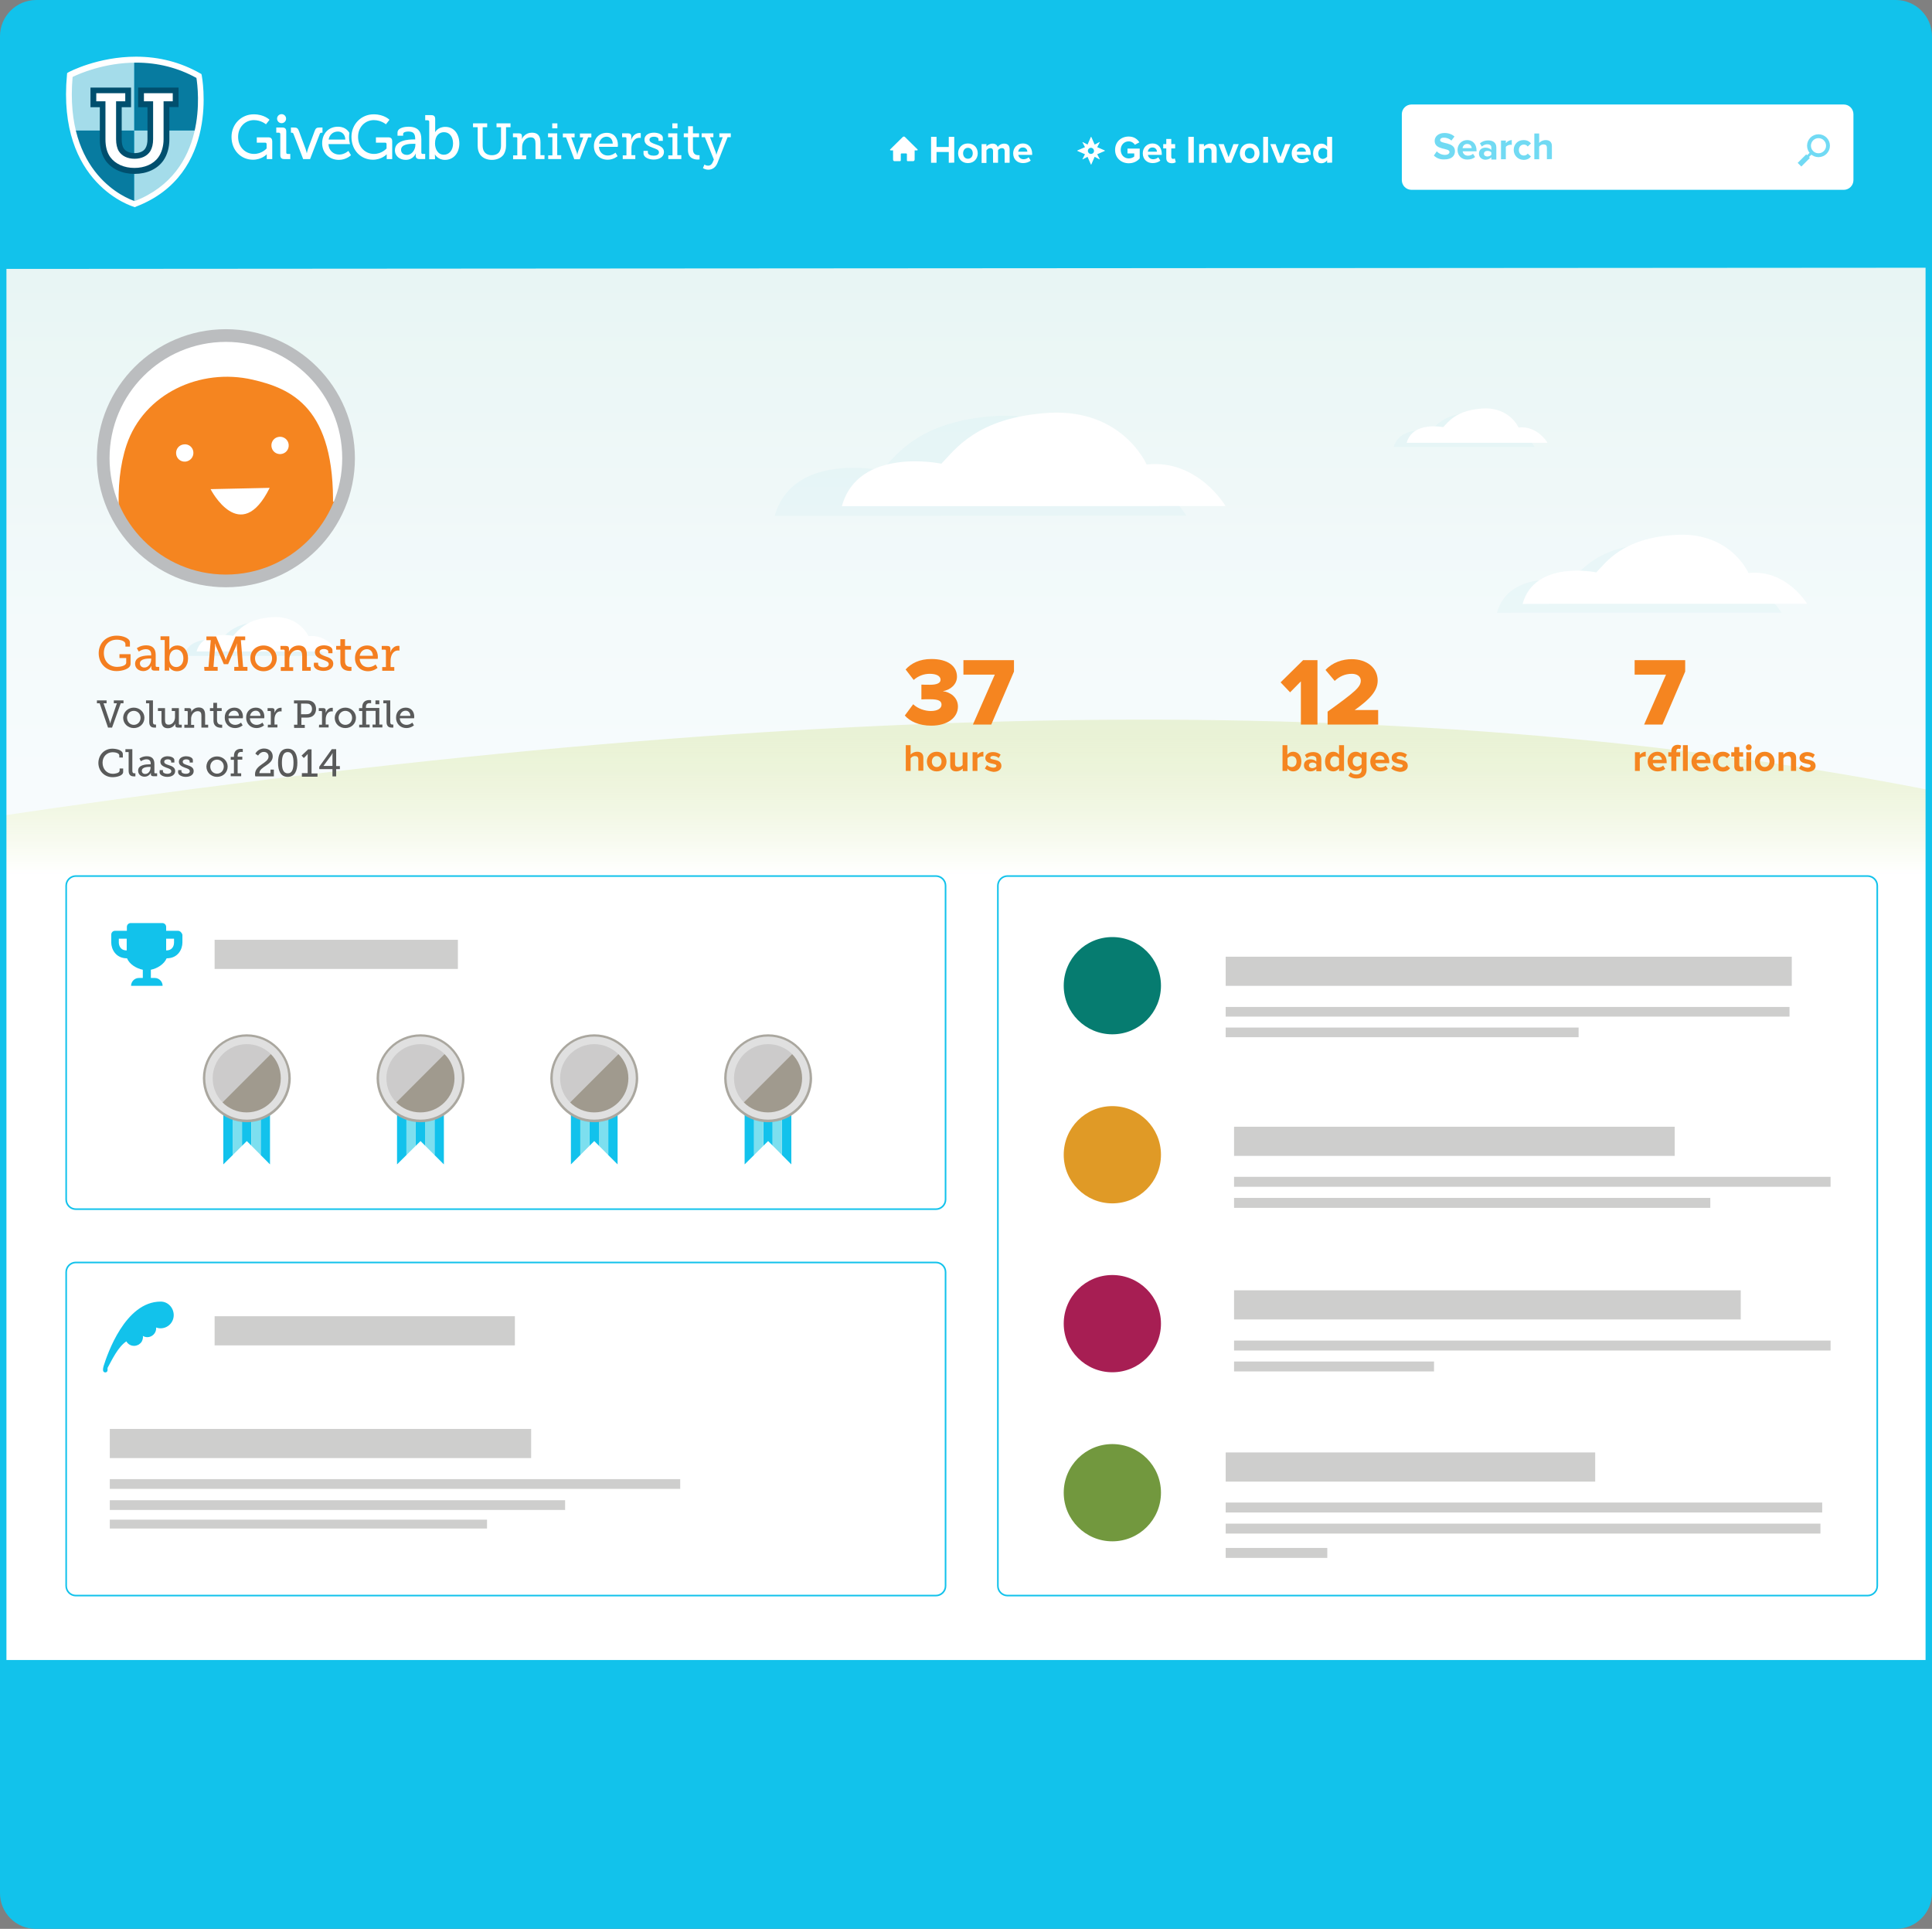 <?xml version="1.0" encoding="utf-8"?>
<!-- Generator: Adobe Illustrator 17.1.0, SVG Export Plug-In . SVG Version: 6.00 Build 0)  -->
<!DOCTYPE svg PUBLIC "-//W3C//DTD SVG 1.1//EN" "http://www.w3.org/Graphics/SVG/1.1/DTD/svg11.dtd">
<svg version="1.1" id="Layer_5" xmlns="http://www.w3.org/2000/svg" xmlns:xlink="http://www.w3.org/1999/xlink" x="0px" y="0px"
	 viewBox="0 0 1200 1198" enable-background="new 0 0 1200 1198" xml:space="preserve">
<rect x="0" y="0" width="1200" height="1198" fill="#808080" stroke="none"/>
<rect y="35.2" fill="#FFFFFF" width="1200" height="1135.4"/>
<g opacity="0.6">
	<g>
		<g>
			<g>
				<defs>
					<rect id="SVGID_1_" y="100" width="1200" height="613.3"/>
				</defs>
				<clipPath id="SVGID_2_">
					<use xlink:href="#SVGID_1_"  overflow="visible"/>
				</clipPath>
				
					<linearGradient id="SVGID_3_" gradientUnits="userSpaceOnUse" x1="-3638" y1="18958" x2="-3638" y2="20231" gradientTransform="matrix(-0.3 0 0 -0.3 -489.4 6230)">
					<stop  offset="0" style="stop-color:#F4FAFD"/>
					<stop  offset="0.377" style="stop-color:#EDF7F9"/>
					<stop  offset="0.911" style="stop-color:#DBF0EE"/>
					<stop  offset="1" style="stop-color:#D7EEEC"/>
				</linearGradient>
				<polygon clip-path="url(#SVGID_2_)" fill="url(#SVGID_3_)" points="-9,160.7 1213,160.7 1213,542.6 -9,542.6 				"/>
			</g>
		</g>
	</g>
	<g>
		<g>
			<g>
				<defs>
					<rect id="SVGID_4_" y="100" width="1200" height="613.3"/>
				</defs>
				<clipPath id="SVGID_5_">
					<use xlink:href="#SVGID_4_"  overflow="visible"/>
				</clipPath>
				<path opacity="0.2" clip-path="url(#SVGID_5_)" fill="#A4DCEA" enable-background="new    " d="M511.9,320.4h-30.7
					c11.1-39.9,66.4-28.3,66.4-28.3c8.6-8.7,23-31.1,71.9-33.8c48.9-2.7,64.9,34.4,64.9,34.4c34.1-3.7,52.5,27.6,52.5,27.6
					L511.9,320.4L511.9,320.4z"/>
			</g>
		</g>
	</g>
	<g>
		<g>
			<g>
				<defs>
					<rect id="SVGID_7_" y="100" width="1200" height="613.3"/>
				</defs>
				<clipPath id="SVGID_8_">
					<use xlink:href="#SVGID_7_"  overflow="visible"/>
				</clipPath>
				<path clip-path="url(#SVGID_8_)" fill="#FFFFFF" d="M551.5,314.4h-28.6c10.3-37.3,61.8-26.4,61.8-26.4c8-8,21.5-28.9,67-31.6
					c45.6-2.5,60.5,32.1,60.5,32.1c31.8-3.5,49,25.8,49,25.8L551.5,314.4L551.5,314.4z"/>
			</g>
		</g>
	</g>
	<g>
		<g>
			<g>
				<defs>
					<rect id="SVGID_9_" y="100" width="1200" height="613.3"/>
				</defs>
				<clipPath id="SVGID_10_">
					<use xlink:href="#SVGID_9_"  overflow="visible"/>
				</clipPath>
				<g clip-path="url(#SVGID_10_)">
					
						<linearGradient id="SVGID_11_" gradientUnits="userSpaceOnUse" x1="-3638" y1="18958" x2="-3638" y2="19276.762" gradientTransform="matrix(-0.3 0 0 -0.3 -489.4 6230)">
						<stop  offset="0" style="stop-color:#FFFFFF"/>
						<stop  offset="1" style="stop-color:#C4DB79;stop-opacity:0.5"/>
					</linearGradient>
					<path fill="url(#SVGID_11_)" d="M-9,542.6h1222v-49c-353.4-72-752.5-55.5-1222,14.5V542.6z"/>
				</g>
			</g>
		</g>
	</g>
	<g>
		<g>
			<g>
				<defs>
					<rect id="SVGID_12_" y="100" width="1200" height="613.3"/>
				</defs>
				<clipPath id="SVGID_13_">
					<use xlink:href="#SVGID_12_"  overflow="visible"/>
				</clipPath>
				<g clip-path="url(#SVGID_13_)">
					<path opacity="0.2" fill="#A4DCEA" enable-background="new    " d="M865.7,277.6c3.8-13.6,22.7-9.7,22.7-9.7
						c3-3,7.9-10.6,24.6-11.6c16.7-0.9,22.2,11.8,22.2,11.8c11.7-1.3,18,9.5,18,9.5h-77.1L865.7,277.6L865.7,277.6z"/>
					<path fill="#FFFFFF" d="M873.7,275c3.8-13.6,22.7-9.7,22.7-9.7c3-3,7.9-10.6,24.6-11.6c16.7-0.9,22.2,11.8,22.2,11.8
						c11.7-1.3,18,9.5,18,9.5h-77.1L873.7,275L873.7,275z"/>
				</g>
			</g>
		</g>
	</g>
	<g>
		<g>
			<g>
				<defs>
					<rect id="SVGID_14_" y="100" width="1200" height="613.3"/>
				</defs>
				<clipPath id="SVGID_15_">
					<use xlink:href="#SVGID_14_"  overflow="visible"/>
				</clipPath>
				<g clip-path="url(#SVGID_15_)">
					<path opacity="0.2" fill="#A4DCEA" enable-background="new    " d="M929.8,380.6c7.6-27.6,45.8-19.6,45.8-19.6
						c5.9-5.9,15.9-21.5,49.7-23.3c33.8-1.8,44.8,23.7,44.8,23.7c23.6-2.5,36.4,19.1,36.4,19.1H951L929.8,380.6z"/>
					<path fill="#FFFFFF" d="M945.7,375.1c7.6-27.6,45.8-19.6,45.8-19.6c5.9-5.9,15.9-21.5,49.7-23.3c33.8-1.9,44.8,23.7,44.8,23.7
						c23.6-2.5,36.4,19.1,36.4,19.1H967L945.7,375.1L945.7,375.1z"/>
				</g>
			</g>
		</g>
	</g>
</g>
<g>
	<g>
		<g>
			<g>
				<g>
					<defs>
						<rect id="SVGID_16_" y="100" width="1200" height="613.3"/>
					</defs>
					<clipPath id="SVGID_17_">
						<use xlink:href="#SVGID_16_"  overflow="visible"/>
					</clipPath>
				</g>
			</g>
			<g>
				<g>
					<defs>
						<rect id="SVGID_18_" y="100" width="1200" height="613.3"/>
					</defs>
					<clipPath id="SVGID_19_">
						<use xlink:href="#SVGID_18_"  overflow="visible"/>
					</clipPath>
				</g>
			</g>
			<g>
				<g>
					<defs>
						<rect id="SVGID_20_" y="100" width="1200" height="613.3"/>
					</defs>
					<clipPath id="SVGID_21_">
						<use xlink:href="#SVGID_20_"  overflow="visible"/>
					</clipPath>
				</g>
			</g>
			<g>
				<g>
					<defs>
						<rect id="SVGID_22_" y="100" width="1200" height="613.3"/>
					</defs>
					<clipPath id="SVGID_23_">
						<use xlink:href="#SVGID_22_"  overflow="visible"/>
					</clipPath>
				</g>
			</g>
			<g>
				<g>
					<defs>
						<rect id="SVGID_24_" y="100" width="1200" height="613.3"/>
					</defs>
					<clipPath id="SVGID_25_">
						<use xlink:href="#SVGID_24_"  overflow="visible"/>
					</clipPath>
				</g>
			</g>
		</g>
	</g>
	<g>
		<path fill="#12C2EB" d="M1177.5,0H22.5C10.1,0,0,10.1,0,22.5v106.9V152v15h14.9h27.9l1157.2-0.8V22.5C1200,10.1,1189.9,0,1177.5,0
			z"/>
		<g>
			<g>
				<path opacity="0.2" fill="#A4DCEA" enable-background="new    " d="M114.1,407.4c3.8-13.6,22.7-9.7,22.7-9.7
					c3-3,7.9-10.6,24.6-11.6c16.7-0.9,22.2,11.8,22.2,11.8c11.7-1.3,18,9.5,18,9.5h-77.1L114.1,407.4L114.1,407.4z"/>
				<path fill="#FFFFFF" d="M122.1,404.6c3.8-13.6,22.7-9.7,22.7-9.7c3-3,7.9-10.6,24.6-11.6c16.7-0.9,22.2,11.8,22.2,11.8
					c11.7-1.3,18,9.5,18,9.5h-77.1L122.1,404.6L122.1,404.6z"/>
			</g>
			<path fill="#2E3C49" d="M1028.6,513.7"/>
			<g>
				<g>
					<g>
						<path fill="#A4DCEA" d="M83.4,37.1c-22.8,0.3-39.9,9.5-39.9,9.5c-1.3,13.6-0.4,25,1.8,34.5h38.1
							C83.4,81.1,83.4,37.1,83.4,37.1z"/>
						<path fill="#077BA0" d="M123,81.1c3.9-18,0.7-33.8,0.7-33.8c-13.9-7.9-28-10.3-40.3-10.2v44H123z"/>
						<path fill="#077BA0" d="M45.3,81.1c8.2,34.9,34.4,44.4,38.1,45.6V81.1H45.3z"/>
						<path fill="#A4DCEA" d="M83.4,81.1v45.6c0.3,0.1,0.4,0.1,0.4,0.1c25.3-9.6,35.4-28.7,39.1-45.7
							C122.9,81.1,83.4,81.1,83.4,81.1z"/>
					</g>
					<path fill="#FFFFFF" d="M83.9,128.7l-0.6-0.2c-0.5-0.1-48.1-14-41.7-82.1l0.1-1l0.8-0.5c0.7-0.4,18.4-9.7,42-9.7
						c14.4,0,27.8,3.5,39.9,10.4l0.7,0.4l0.2,0.8c0.1,0.6,11.9,61.5-41,81.6L83.9,128.7z M45.1,47.8c-5.3,60.4,33.6,75.5,38.6,77.1
						c46.2-18,39.4-69.5,38.3-76.5c-11.4-6.3-24-9.5-37.4-9.5C64.7,38.9,48.9,45.9,45.1,47.8z"/>
				</g>
				<g>
					<g>
						<path fill="#FFFFFF" d="M83.6,106.1c-7,0-13-2.7-16.4-7.4c-2.2-3.1-3.4-7.2-3.4-12.2V64.7h-5.7v-8.5h21.5v8.5h-5.7v21.8
							c0,2.7,0.5,4.9,1.5,6.5c1.5,2.4,4.5,3.8,8.3,3.8s6.8-1.4,8.3-3.9c1-1.6,1.5-3.9,1.5-6.4V64.7h-5.7v-8.5h21.5v8.5h-5.7v21.8
							c0,4.6-1.2,8.9-3.5,12.1C96.6,103.4,90.7,106.1,83.6,106.1z"/>
						<path fill="#004F6E" d="M107.3,57.9v5h-5.7v23.6c0,4.3-1.2,8.3-3.2,11.1c-3.1,4.4-8.7,6.7-14.9,6.7c-6.5,0-11.9-2.5-15-6.7
							c-2.1-2.9-3-6.7-3-11.1V62.9h-5.7v-5h18v5h-5.7v23.6c0,3,0.6,5.6,1.7,7.4c1.9,3,5.4,4.7,9.8,4.7c4.3,0,7.9-1.7,9.8-4.8
							c1.1-1.9,1.7-4.4,1.7-7.4V62.9h-5.7v-5H107.3 M110.9,54.4h-3.6H89.4h-3.6V58v5v3.6h3.6h2.2v19.9c0,2.2-0.4,4.2-1.3,5.6
							c-1.1,1.9-3.6,3-6.7,3s-5.6-1.1-6.8-3c-0.8-1.2-1.2-3.2-1.2-5.5v-20h2.2h3.6V63v-5v-3.6h-3.6h-18h-3.6V58v5v3.6h3.6H62v20.1
							c0,5.4,1.3,9.8,3.7,13.2c3.8,5.2,10.3,8.1,17.9,8.1s14.1-3,17.8-8.2c2.5-3.5,3.8-8.2,3.8-13.2V66.5h2.1h3.6v-3.6v-5
							L110.9,54.4L110.9,54.4z"/>
					</g>
				</g>
			</g>
			<g>
				<g>
					<g>
						<path fill="#FFFFFF" d="M166.6,85.3h-7.1v3.3h5.2c0.5,0,0.9,0.3,0.9,0.9v2.7c0,0-2.9,3.4-7.8,3.4c-5.5,0-9.9-4.3-9.9-10.6
							c0-6.1,4.4-10.4,9.8-10.4c4.5,0,7.5,2.6,7.5,2.6l2.2-2.8c0,0-3.2-3.4-9.8-3.4c-7.8,0-13.8,6.2-13.8,14c0,8.5,6,14.2,13.3,14.2
							c5.5,0,8.5-3.3,8.5-3.3h0.1c0,0,0,0.6,0,1.2v1.7h3.4v-11C169,86,168.3,85.3,166.6,85.3z"/>
						<path fill="#FFFFFF" d="M177.8,94.7v-13c0-1.7-0.7-2.5-2.5-2.5h-3.7v3.2h1.6c0.5,0,0.9,0.3,0.9,0.9v13c0,1.7,0.7,2.5,2.5,2.5
							h3.7v-3.2h-1.6C178.1,95.6,177.8,95.3,177.8,94.7z"/>
						<path fill="#FFFFFF" d="M200.3,79.2h-1.8c-1.7,0-2.4,0.4-3,2l-4.2,11.3c-0.4,1.1-0.7,2.6-0.7,2.6h-0.1c0,0-0.3-1.5-0.7-2.6
							l-4.2-11.3c-0.6-1.5-1.2-2-3-2h-1.9v3.2h0.4c0.6,0,1,0.2,1.2,0.8l6,15.6h4.3l6-15.6c0.2-0.6,0.6-0.8,1.3-0.8h0.4V79.2
							L200.3,79.2z"/>
						<path fill="#FFFFFF" d="M217,82.5c-1.4-2.3-3.7-3.8-7.1-3.8c-5.6,0-9.8,4-9.8,10.3c0,5.8,4.2,10.3,10.4,10.3
							c4.6,0,7.5-2.9,7.5-2.9l-1.6-2.7c0,0-2.4,2.3-5.7,2.3c-3.5,0-6.5-2.4-6.7-6.5h13.4c-0.4-1.4-0.6-2.9-0.6-4.5
							C216.8,84.2,216.9,83.4,217,82.5z M204.1,86.7c0.6-3.2,2.9-5,5.8-5c2.4,0,4.5,1.7,4.6,5H204.1z"/>
						<path fill="#FFFFFF" d="M241.1,85.3h-7.6v3.3h5.7c0.5,0,0.9,0.3,0.9,0.9v2.7c0,0-2.9,3.4-7.8,3.4c-5.5,0-9.9-4.3-9.9-10.6
							c0-6.1,4.4-10.4,9.8-10.4c4.5,0,7.5,2.6,7.5,2.6l2.2-2.8c0,0-3.2-3.4-9.8-3.4c-7.8,0-13.8,6.2-13.8,14c0,8.5,6,14.2,13.3,14.2
							c5.5,0,8.5-3.3,8.5-3.3h0.1c0,0,0,0.6,0,1.2v1.7h3.4v-11C243.6,86,242.8,85.3,241.1,85.3z"/>
						<path fill="#FFFFFF" d="M261.7,94.7v-8.3c0-4.3-1.7-7.7-8-7.7c-1.9,0-6.8,0.5-6.8,3.7v1.9h3.5v-1.1c0-1.3,2.3-1.5,3.2-1.5
							c3.1,0,4.3,1.2,4.3,4.7v0.2h-0.8c-3.3,0-11.8,0.4-11.8,6.7c0,3.9,3.3,6,6.7,6c4.7,0,6.2-3.9,6.2-3.9h0.1c0,0-0.1,0.5-0.1,1.2
							c0,1.4,0.7,2.2,2.4,2.2h3.5v-3.2h-1.6C262,95.6,261.7,95.3,261.7,94.7z M258,90c0,2.9-2.1,6.2-5.2,6.2c-2.5,0-3.7-1.5-3.7-3.1
							c0-3.6,5.1-3.8,7.9-3.8h1V90z"/>
						<path fill="#FFFFFF" d="M276.6,78.8c-4.6,0-6.3,3.2-6.3,3.2h-0.1c0,0,0.1-0.7,0.1-1.6V74c0-1.7-0.7-2.5-2.5-2.5h-3.7v3.2h1.6
							c0.5,0,0.9,0.3,0.9,0.9v23.3h3.6v-1.4c0-0.9-0.1-1.5-0.1-1.5h0.1c0,0,1.8,3.3,6.2,3.3c5.1,0,8.9-4,8.9-10.3
							C285.2,82.9,281.8,78.8,276.6,78.8z M275.7,96.1c-3.7,0-5.5-3.5-5.5-7c0-5,2.7-7,5.6-7c3.3,0,5.6,2.7,5.6,7
							C281.4,93.5,278.8,96.1,275.7,96.1z"/>
						<circle fill="#FFFFFF" cx="174.9" cy="73.7" r="2.8"/>
					</g>
				</g>
			</g>
			<g>
				<path fill="#FFFFFF" d="M296.6,79h-2.8v-2.4h8.8V79h-2.8v11.5c0,1.5,0.3,2.7,0.9,3.6c0.9,1.5,2.7,2.3,4.8,2.3
					c2.1,0,3.9-0.8,4.8-2.3c0.5-0.9,0.9-2.1,0.9-3.6V79h-2.8v-2.4h8.7V79h-2.8v11.6c0,2.1-0.6,4-1.5,5.4c-1.5,2.1-4.2,3.3-7.3,3.3
					c-3.2,0-5.8-1.2-7.3-3.3c-1-1.4-1.5-3.3-1.5-5.4V79H296.6z"/>
				<path fill="#FFFFFF" d="M318.8,96.5h2.5V85.9c0-0.5-0.3-0.7-0.7-0.7h-2v-2.4h3.6c1.4,0,2,0.6,2,1.8v0.8c0,0.5-0.1,0.9-0.1,0.9
					h0.1c0.3-0.9,2.2-3.9,6.2-3.9c3.7,0,5.3,2.1,5.3,6.1v7.9h2.5v2.4h-5.6v-9.5c0-2.2-0.4-4-3-4c-3.2,0-5.3,2.9-5.3,6.1v5.1h2.5v2.4
					h-8.1v-2.4C318.7,96.5,318.8,96.5,318.8,96.5z"/>
				<path fill="#FFFFFF" d="M340.6,96.5h2.5V85.2h-2.7v-2.4h5.7v13.6h2.5v2.4h-8.1v-2.3C340.5,96.5,340.6,96.5,340.6,96.5z
					 M343,76.6h3.2v3.1H343V76.6z"/>
				<path fill="#FFFFFF" d="M349.7,82.9h7.2v2.4h-2.1l3.4,9.3c0.3,0.7,0.3,1.5,0.3,1.5h0.1c0,0,0.1-0.8,0.3-1.5l3.4-9.3h-2.1v-2.4
					h7.1v2.4h-2l-5.2,13.6h-3.4l-5.1-13.6h-2v-2.4H349.7z"/>
				<path fill="#FFFFFF" d="M376.9,82.5c4.5,0,6.9,3.3,6.9,7.5c0,0.4-0.1,1.2-0.1,1.2H372c0.2,3.5,2.7,5.4,5.5,5.4s4.8-1.8,4.8-1.8
					l1.3,2.2c0,0-2.4,2.2-6.2,2.2c-5,0-8.5-3.6-8.5-8.4C368.9,85.8,372.3,82.5,376.9,82.5z M380.6,89.2c-0.1-2.8-1.8-4.3-3.8-4.3
					c-2.3,0-4.2,1.6-4.7,4.3H380.6z"/>
				<path fill="#FFFFFF" d="M386.7,96.5h2.4V85.9c0-0.5-0.3-0.7-0.7-0.7h-2v-2.4h3.6c1.4,0,2.1,0.6,2.1,1.9v1c0,0.6-0.1,1.1-0.1,1.1
					h0.1c0.7-2.3,2.6-4.2,5.1-4.2c0.4,0,0.8,0.1,0.8,0.1v3c0,0-0.4-0.1-0.9-0.1c-3.4,0-4.9,3.4-4.9,6.6v4.2h2.4v2.4h-7.8v-2.3H386.7
					z"/>
				<path fill="#FFFFFF" d="M399.7,93.7h2.7v1c0,1.4,1.9,2,3.7,2c1.8,0,3.2-0.7,3.2-2.1c0-1.6-1.8-2.1-4-2.9c-2.4-0.9-5-2-5-4.9
					c0-3.2,3.1-4.4,5.9-4.4c2.2,0,5.5,0.9,5.5,3.2v1.9H409v-1c0-1-1.3-1.6-2.8-1.6s-2.8,0.6-2.8,1.9c0,1.5,1.8,2.1,3.7,2.8
					c2.5,0.8,5.3,1.9,5.3,4.8c0,3-2.8,4.7-6.4,4.7c-2.9,0-6.3-1.3-6.3-3.8L399.7,93.7L399.7,93.7z"/>
				<path fill="#FFFFFF" d="M415.2,96.5h2.5V85.2H415v-2.4h5.7v13.6h2.5v2.4h-8.1v-2.3C415.1,96.5,415.2,96.5,415.2,96.5z
					 M417.6,76.6h3.2v3.1h-3.2V76.6z"/>
				<path fill="#FFFFFF" d="M427.4,85.2h-2.7v-2.4h2.7v-4.4h3v4.4h3.8v2.4h-3.8v7.5c0,3.3,2.2,3.7,3.4,3.7c0.4,0,0.7,0,0.7,0V99
					c0,0-0.4,0.1-1.1,0.1c-2,0-6.1-0.6-6.1-6v-7.9H427.4z"/>
				<path fill="#FFFFFF" d="M439.8,102.9c1.4,0,2.4-0.9,2.9-2.2l0.7-1.6l-5.6-13.9h-2v-2.4h7.3v2.4H441l3.6,9.5
					c0.2,0.7,0.3,1.4,0.3,1.4h0.1c0,0,0.1-0.7,0.4-1.4l3.5-9.5h-2.1v-2.4h7.1v2.4h-2l-6.3,16.1c-1.1,2.7-3.2,4.1-5.6,4.1
					c-2.1,0-3.4-1-3.4-1l1-2.3C437.5,102.2,438.4,102.9,439.8,102.9z"/>
			</g>
			<path fill="#FFFFFF" d="M1151.2,111.9c0,3.3-2.7,6-6,6H876.7c-3.3,0-6-2.7-6-6v-41c0-3.3,2.7-6,6-6h268.5c3.3,0,6,2.7,6,6V111.9z
				"/>
			<g opacity="0.6">
				<path fill="#12C2EB" d="M890.6,96.6l1.8-2.6c1.1,1.2,2.9,2.2,5.1,2.2c1.9,0,2.8-0.9,2.8-1.8c0-2.8-9.2-0.9-9.2-6.9
					c0-2.7,2.3-4.9,6.1-4.9c2.5,0,4.7,0.8,6.2,2.2l-1.9,2.5c-1.3-1.2-3-1.8-4.7-1.8c-1.5,0-2.3,0.6-2.3,1.6c0,2.5,9.2,0.8,9.2,6.8
					c0,2.9-2.1,5.1-6.4,5.1C894.3,99.2,892.1,98.1,890.6,96.6z"/>
				<path fill="#12C2EB" d="M905.3,93.1c0-3.4,2.5-6.1,6-6.1s5.8,2.6,5.8,6.4V94h-8.6c0.2,1.5,1.4,2.7,3.3,2.7c1,0,2.4-0.4,3.1-1.2
					l1.3,2c-1.2,1.1-3,1.6-4.8,1.6C908,99.2,905.3,96.8,905.3,93.1z M911.3,89.4c-1.9,0-2.7,1.4-2.9,2.6h5.7
					C914.1,90.9,913.3,89.4,911.3,89.4z"/>
				<path fill="#12C2EB" d="M926.3,98.9v-1.2c-0.8,0.9-2.2,1.5-3.7,1.5c-1.8,0-4-1.2-4-3.8c0-2.7,2.2-3.7,4-3.7
					c1.5,0,2.9,0.5,3.7,1.4v-1.6c0-1.2-1-1.9-2.5-1.9c-1.2,0-2.4,0.5-3.4,1.4l-1.2-2c1.4-1.2,3.2-1.8,5.1-1.8c2.6,0,5.1,1.1,5.1,4.4
					v7.5h-3.1L926.3,98.9L926.3,98.9z M926.3,96.1v-1.4c-0.5-0.7-1.5-1-2.4-1c-1.2,0-2.2,0.6-2.2,1.8c0,1.1,1,1.7,2.2,1.7
					C924.8,97.1,925.8,96.8,926.3,96.1z"/>
				<path fill="#12C2EB" d="M932.3,98.9V87.3h3v1.6c0.8-1,2.3-1.9,3.7-1.9v3c-0.2,0-0.5-0.1-0.8-0.1c-1,0-2.4,0.6-2.9,1.3v7.7H932.3
					z"/>
				<path fill="#12C2EB" d="M940.2,93.1c0-3.6,2.6-6.1,6.1-6.1c2.4,0,3.8,1,4.6,2.1l-2,1.9c-0.6-0.8-1.4-1.2-2.4-1.2
					c-1.8,0-3.1,1.3-3.1,3.4s1.3,3.4,3.1,3.4c1.1,0,1.9-0.5,2.4-1.2l2,1.8c-0.8,1.1-2.2,2.1-4.6,2.1
					C942.8,99.2,940.2,96.6,940.2,93.1z"/>
				<path fill="#12C2EB" d="M960.8,98.9v-7.1c0-1.6-0.8-2.1-2.2-2.1c-1.2,0-2.1,0.7-2.6,1.4v7.8h-3v-16h3v5.9
					c0.7-0.9,2.2-1.8,4.1-1.8c2.5,0,3.8,1.4,3.8,3.6v8.2L960.8,98.9L960.8,98.9z"/>
			</g>
			<path fill="none" stroke="#FFFFFF" stroke-miterlimit="10" d="M458,174.5"/>
			<path fill="none" stroke="#FFFFFF" stroke-miterlimit="10" d="M293,174.5"/>
			<path fill="none" stroke="#FFFFFF" stroke-miterlimit="10" d="M458,128.5"/>
			<path fill="none" stroke="#E8E8E8" stroke-miterlimit="10" d="M458,173.5"/>
			<path fill="none" stroke="#D4D4D4" stroke-miterlimit="10" d="M458,21.5"/>
			<path fill="none" stroke="#D4D4D4" stroke-miterlimit="10" d="M293,21.5"/>
			<path fill="none" stroke="#FFFFFF" stroke-miterlimit="10" d="M458,127.5"/>
			<path fill="none" stroke="#E8E8E8" stroke-miterlimit="10" d="M458,127.5"/>
			<path fill="none" stroke="#FFFFFF" stroke-miterlimit="10" d="M458,21.5"/>
			<path fill="none" stroke="#FFFFFF" stroke-miterlimit="10" d="M293,21.5"/>
			<path fill="none" stroke="#9DB4C2" stroke-miterlimit="10" d="M457,82.5"/>
			<path fill="none" stroke="#9DB4C2" stroke-miterlimit="10" d="M292,82.5"/>
			<path fill="none" stroke="#CFDFE8" stroke-miterlimit="10" d="M457,83.5"/>
			<path fill="none" stroke="#CFDFE8" stroke-miterlimit="10" d="M292,83.5"/>
			<path fill="none" stroke="#9DB4C2" stroke-miterlimit="10" d="M457,125.5"/>
			<path fill="none" stroke="#9DB4C2" stroke-miterlimit="10" d="M292,125.5"/>
			<path fill="none" stroke="#CFDFE8" stroke-miterlimit="10" d="M457,126.5"/>
			<path fill="none" stroke="#CFDFE8" stroke-miterlimit="10" d="M292,126.5"/>
			<path fill="none" stroke="#9DB4C2" stroke-miterlimit="10" d="M457,171.5"/>
			<path fill="none" stroke="#9DB4C2" stroke-miterlimit="10" d="M292,171.5"/>
			<path fill="none" stroke="#CFDFE8" stroke-miterlimit="10" d="M457,172.5"/>
			<path fill="none" stroke="#CFDFE8" stroke-miterlimit="10" d="M292,172.5"/>
			<path fill="none" stroke="#9DB4C2" stroke-miterlimit="10" d="M426,208.5"/>
			<path fill="none" stroke="#9DB4C2" stroke-miterlimit="10" d="M261,208.5"/>
			<path fill="none" stroke="#CFDFE8" stroke-miterlimit="10" d="M426,209.5"/>
			<path fill="none" stroke="#CFDFE8" stroke-miterlimit="10" d="M261,209.5"/>
			<path fill="none" stroke="#9DB4C2" stroke-miterlimit="10" d="M426,253.5"/>
			<path fill="none" stroke="#9DB4C2" stroke-miterlimit="10" d="M704,233.5"/>
			<path fill="none" stroke="#CFDFE8" stroke-miterlimit="10" d="M426,254.5"/>
			<path fill="none" stroke="#CFDFE8" stroke-miterlimit="10" d="M704,234.5"/>
			<path fill="none" stroke="#9DB4C2" stroke-miterlimit="10" d="M457,20.5"/>
			<path fill="none" stroke="#9DB4C2" stroke-miterlimit="10" d="M292,20.5"/>
			<path fill="none" stroke="#CFDFE8" stroke-miterlimit="10" d="M457,21.5"/>
			<path fill="none" stroke="#CFDFE8" stroke-miterlimit="10" d="M292,21.5"/>
			<path fill="none" stroke="#ADADAE" stroke-miterlimit="10" d="M457,21.5"/>
			<path fill="none" stroke="#ADADAE" stroke-miterlimit="10" d="M292,21.5"/>
			<path fill="none" stroke="#ADADAE" stroke-miterlimit="10" d="M457,80.5"/>
			<path fill="none" stroke="#ADADAE" stroke-miterlimit="10" d="M292,80.5"/>
			<path id="Explore_1_x2C__Compass_1_1_" fill="#FFFFFF" d="M686.1,93.4l-4.6-2l1.5-2.9c0.1-0.3,0-0.4-0.2-0.2l-2.9,1.5l-2-4.6
				c-0.1-0.3-0.3-0.3-0.4,0l-2,4.6l-2.9-1.5c-0.3-0.1-0.4,0-0.2,0.2l1.5,2.9l-4.6,2c-0.3,0.1-0.3,0.3,0,0.4l4.6,2l-1.5,2.9
				c-0.1,0.3,0,0.4,0.2,0.2l2.9-1.5l2,4.6c0.1,0.3,0.3,0.3,0.4,0l2-4.6l2.9,1.5c0.3,0.1,0.4,0,0.2-0.2l-1.5-2.9l4.6-2
				C686.3,93.8,686.3,93.6,686.1,93.4z M677.6,95.6c-1.1,0-1.9-0.9-1.9-1.9c0-1.1,0.9-1.9,1.9-1.9c1.1,0,1.9,0.9,1.9,1.9
				C679.6,94.7,678.7,95.6,677.6,95.6z"/>
			<g>
				<g>
					<path fill="#FFFFFF" d="M692.6,93.1c0-5.1,3.8-8.3,8.5-8.3c3.3,0,5.4,1.7,6.6,3.6l-2.8,1.5c-0.7-1.1-2.1-2.1-3.8-2.1
						c-2.9,0-5,2.2-5,5.3s2.1,5.3,5,5.3c1.4,0,2.8-0.6,3.4-1.2v-1.9h-4.2v-3h7.6v6.1c-1.6,1.8-3.9,3-6.8,3
						C696.4,101.4,692.6,98.1,692.6,93.1z"/>
					<path fill="#FFFFFF" d="M709.8,95.2c0-3.4,2.5-6.1,6-6.1s5.8,2.6,5.8,6.4v0.7H713c0.2,1.5,1.4,2.7,3.3,2.7c1,0,2.4-0.4,3.1-1.2
						l1.3,2c-1.2,1.1-3,1.6-4.8,1.6C712.5,101.3,709.8,99,709.8,95.2z M715.8,91.6c-1.9,0-2.7,1.4-2.9,2.6h5.7
						C718.6,93.1,717.8,91.6,715.8,91.6z"/>
					<path fill="#FFFFFF" d="M724.4,98.2v-6h-1.9v-2.7h1.9v-3.2h3.1v3.2h2.4v2.7h-2.4v5.2c0,0.7,0.4,1.3,1.1,1.3
						c0.5,0,0.9-0.2,1.1-0.3l0.6,2.3c-0.5,0.4-1.3,0.7-2.5,0.7C725.6,101.3,724.4,100.2,724.4,98.2z"/>
					<path fill="#FFFFFF" d="M738.1,101.1V85h3.4v16L738.1,101.1L738.1,101.1z"/>
					<path fill="#FFFFFF" d="M752.5,101.1v-7c0-1.6-0.8-2.2-2.1-2.2c-1.2,0-2.1,0.7-2.6,1.4v7.8h-3V89.5h3V91
						c0.7-0.9,2.2-1.8,4.1-1.8c2.5,0,3.8,1.4,3.8,3.7v8.2C755.7,101.1,752.5,101.1,752.5,101.1z"/>
					<path fill="#FFFFFF" d="M761.5,101.1l-4.7-11.6h3.3l3,8.1l3-8.1h3.3l-4.7,11.6H761.5z"/>
					<path fill="#FFFFFF" d="M770.1,95.2c0-3.3,2.3-6.1,6.1-6.1s6.1,2.8,6.1,6.1c0,3.3-2.3,6.1-6.1,6.1
						C772.4,101.3,770.1,98.6,770.1,95.2z M779.2,95.2c0-1.8-1.1-3.4-3-3.4s-3,1.6-3,3.4s1.1,3.4,3,3.4S779.2,97.1,779.2,95.2z"/>
					<path fill="#FFFFFF" d="M784.6,101.1V85h3v16L784.6,101.1L784.6,101.1z"/>
					<path fill="#FFFFFF" d="M793.7,101.1L789,89.5h3.3l3,8.1l3-8.1h3.3l-4.7,11.6H793.7z"/>
					<path fill="#FFFFFF" d="M802.3,95.2c0-3.4,2.5-6.1,6-6.1s5.8,2.6,5.8,6.4v0.7h-8.6c0.2,1.5,1.4,2.7,3.3,2.7
						c1,0,2.4-0.4,3.1-1.2l1.3,2c-1.2,1.1-3,1.6-4.8,1.6C804.9,101.3,802.3,99,802.3,95.2z M808.3,91.6c-1.9,0-2.7,1.4-2.9,2.6h5.7
						C811.1,93.1,810.3,91.6,808.3,91.6z"/>
					<path fill="#FFFFFF" d="M824.3,101.1v-1.5c-0.9,1.2-2.2,1.8-3.6,1.8c-2.9,0-5.1-2.2-5.1-6.1c0-3.8,2.2-6.1,5.1-6.1
						c1.4,0,2.7,0.6,3.6,1.8v-6h3.1v16L824.3,101.1L824.3,101.1z M824.3,97.3v-4.1c-0.5-0.8-1.6-1.3-2.6-1.3c-1.7,0-2.9,1.4-2.9,3.4
						s1.2,3.4,2.9,3.4C822.6,98.6,823.7,98.1,824.3,97.3z"/>
				</g>
			</g>
			<g>
				<g>
					<path fill="#FFFFFF" d="M589.3,101.1v-6.7h-7.6v6.7h-3.4V85h3.4v6.3h7.6V85h3.4v16L589.3,101.1L589.3,101.1z"/>
					<path fill="#FFFFFF" d="M595.1,95.2c0-3.3,2.3-6.1,6.1-6.1s6.1,2.8,6.1,6.1c0,3.3-2.3,6.1-6.1,6.1
						C597.4,101.3,595.1,98.6,595.1,95.2z M604.2,95.2c0-1.8-1.1-3.4-3-3.4s-3,1.6-3,3.4s1.1,3.4,3,3.4
						C603.1,98.6,604.2,97.1,604.2,95.2z"/>
					<path fill="#FFFFFF" d="M624,101.1v-7.3c0-1.1-0.5-1.8-1.7-1.8c-1.1,0-2,0.7-2.4,1.3v7.8h-3.1v-7.3c0-1.1-0.5-1.8-1.7-1.8
						c-1.1,0-1.9,0.7-2.4,1.4v7.8h-3V89.5h3V91c0.5-0.7,2-1.8,3.8-1.8c1.7,0,2.8,0.8,3.2,2.1c0.7-1.1,2.2-2.1,4-2.1
						c2.1,0,3.4,1.1,3.4,3.5v8.4H624z"/>
					<path fill="#FFFFFF" d="M629.3,95.2c0-3.4,2.5-6.1,6-6.1s5.8,2.6,5.8,6.4v0.7h-8.6c0.2,1.5,1.4,2.7,3.3,2.7
						c1,0,2.4-0.4,3.1-1.2l1.3,2c-1.2,1.1-3,1.6-4.8,1.6C631.9,101.3,629.3,99,629.3,95.2z M635.3,91.6c-1.9,0-2.7,1.4-2.9,2.6h5.7
						C638.1,93.1,637.3,91.6,635.3,91.6z"/>
				</g>
			</g>
			<path fill="#FFFFFF" d="M559,100.1h-3.4c-0.5,0-0.9-0.4-0.9-1v-5.7h-1.4c-0.5,0-0.7-0.3-0.3-0.7l7.7-7.6c0.4-0.4,1-0.4,1.4,0
				l7.7,7.6c0.4,0.4,0.2,0.7-0.3,0.7h-1.4v5.7c0,0.5-0.4,1-0.9,1h-3.4c-0.3,0-0.5-0.2-0.5-0.5v-3.8c0-0.3-0.2-0.5-0.5-0.5H560
				c-0.3,0-0.5,0.2-0.5,0.5v3.8C559.5,99.8,559.3,100.1,559,100.1z"/>
			<g opacity="0.6">
				
					<line fill="none" stroke="#12C2EC" stroke-width="1.601" stroke-miterlimit="10" x1="1129.5" y1="90.5" x2="1119.6" y2="100.4"/>
				<circle fill="#FFFFFF" stroke="#12C2EC" stroke-width="2.402" stroke-miterlimit="10" cx="1129.5" cy="90.5" r="5.9"/>
				<line fill="none" stroke="#12C2EC" stroke-width="3.203" stroke-miterlimit="10" x1="1123" y1="97" x2="1117.7" y2="102.3"/>
			</g>
			<g>
				<path fill="#F47E20" d="M72.5,394.8c3.7,0,8.2,1.5,8.2,4.2v2.6h-2.8V400c0-1.8-2.8-2.7-5.3-2.7c-5,0-8.1,3.4-8.1,8.3
					s3.2,8.5,8.2,8.6c1.9,0,5.7-0.6,5.7-2.7v-2.8h-4.2v-2.4h6.9v6c0,3.3-5.5,4.5-8.7,4.5c-6.6,0-11.1-4.8-11.1-11.1
					C61.3,399.5,65.8,394.8,72.5,394.8z"/>
				<path fill="#F47E20" d="M92.9,407.1h1v-0.6c0-2.4-1.4-3.3-3.3-3.3c-2.4,0-4.4,1.5-4.4,1.5l-1.2-2.1c0,0,2.2-1.8,5.8-1.8
					c3.9,0,5.9,2,5.9,5.9v6.8c0,0.5,0.2,0.7,0.7,0.7h1.5v2.3h-3c-1.4,0-1.9-0.7-1.9-1.7v-0.2c0-0.6,0.1-1,0.1-1H94
					c0,0-1.3,3.2-5,3.2c-2.5,0-5.1-1.5-5.1-4.6C84,407.4,90.3,407.1,92.9,407.1z M89.7,414.6c2.6,0,4.2-2.7,4.2-5V409h-0.8
					c-1.4,0-6.2,0.1-6.2,3C86.9,413.4,87.9,414.6,89.7,414.6z"/>
				<path fill="#F47E20" d="M102.3,397.5h-2.6v-2.3h5.5v7.1c0,0.7-0.1,1.3-0.1,1.3h0.1c0,0,1.4-2.7,4.9-2.7c4.1,0,6.7,3.3,6.7,8
					c0,4.9-2.9,8-7,8c-3.5,0-4.8-2.8-4.8-2.8l0,0c0,0,0.1,0.5,0.1,1.2v1.2h-2.8L102.3,397.5z M109.5,414.3c2.4,0,4.4-2,4.4-5.4
					c0-3.3-1.8-5.5-4.3-5.5c-2.3,0-4.4,1.6-4.4,5.5C105.1,411.6,106.5,414.3,109.5,414.3z"/>
				<path fill="#F47E20" d="M126.8,414.2h2.7l1.4-16.6h-2.7v-2.3h6l5.5,13c0.3,0.9,0.5,1.5,0.5,1.5h0.1c0,0,0.2-0.7,0.5-1.5l5.5-13
					h6v2.3h-2.7l1.4,16.6h2.7v2.4h-8.2v-2.4h2.6l-1-12.7c0-0.7,0.1-1.8,0.1-1.8h-0.1c0,0-0.2,1-0.5,1.6l-4.9,11.2H139l-4.9-11.2
					c-0.2-0.6-0.5-1.6-0.5-1.6h-0.1c0,0,0.1,1.1,0.1,1.8l-1,12.7h2.6v2.4H127L126.8,414.2z"/>
				<path fill="#F47E20" d="M163.7,400.9c4.6,0,8.2,3.4,8.2,8c0,4.7-3.7,8-8.2,8c-4.6,0-8.2-3.4-8.2-8
					C155.4,404.2,159.1,400.9,163.7,400.9z M163.7,414.4c2.9,0,5.3-2.3,5.3-5.5s-2.4-5.4-5.3-5.4c-2.9,0-5.3,2.3-5.3,5.4
					C158.4,412.1,160.8,414.4,163.7,414.4z"/>
				<path fill="#F47E20" d="M174.4,414.3h2.4v-10.1c0-0.5-0.2-0.7-0.7-0.7h-1.9v-2.3h3.4c1.3,0,1.9,0.6,1.9,1.7v0.8
					c0,0.5-0.1,0.9-0.1,0.9h0.1c0.3-0.8,2.1-3.7,6-3.7c3.5,0,5.1,2,5.1,5.9v7.5h2.4v2.3h-5.3v-9.1c0-2.1-0.4-3.8-2.9-3.8
					c-3.1,0-5.1,2.8-5.1,5.9v4.8h2.4v2.3h-7.7L174.4,414.3z"/>
				<path fill="#F47E20" d="M195,411.6h2.6v1c0,1.3,1.8,1.9,3.5,1.9s3.1-0.7,3.1-2c0-1.5-1.7-2-3.8-2.8c-2.3-0.8-4.8-1.9-4.8-4.7
					c0-3,3-4.2,5.6-4.2c2.1,0,5.3,0.8,5.3,3.1v1.8h-2.6v-1c0-0.9-1.2-1.6-2.7-1.6c-1.4,0-2.7,0.6-2.7,1.8c0,1.4,1.7,2.1,3.5,2.7
					c2.4,0.8,5,1.8,5,4.6c0,2.9-2.7,4.5-6.1,4.5c-2.8,0-6-1.2-6-3.7L195,411.6z"/>
				<path fill="#F47E20" d="M211.4,403.5h-2.6v-2.3h2.6V397h2.9v4.2h3.7v2.3h-3.7v7.2c0,3.1,2.1,3.5,3.3,3.5c0.4,0,0.7,0,0.7,0v2.4
					c0,0-0.4,0.1-1.1,0.1c-1.9,0-5.8-0.6-5.8-5.7L211.4,403.5z"/>
				<path fill="#F47E20" d="M228.1,400.9c4.3,0,6.6,3.2,6.6,7.2c0,0.4-0.1,1.1-0.1,1.1h-11.2c0.2,3.4,2.6,5.2,5.3,5.2
					s4.6-1.7,4.6-1.7l1.2,2.1c0,0-2.3,2.1-5.9,2.1c-4.8,0-8.1-3.5-8.1-8C220.4,404.1,223.7,400.9,228.1,400.9z M231.6,407.3
					c-0.1-2.7-1.7-4.1-3.7-4.1c-2.2,0-4,1.5-4.5,4.1H231.6z"/>
				<path fill="#F47E20" d="M237.4,414.3h2.3v-10.1c0-0.5-0.2-0.7-0.7-0.7h-1.9v-2.3h3.4c1.3,0,2,0.5,2,1.8v1c0,0.6-0.1,1.1-0.1,1.1
					h0.1c0.7-2.2,2.5-4,4.8-4c0.4,0,0.8,0.1,0.8,0.1v2.9c0,0-0.4-0.1-0.8-0.1c-3.3,0-4.7,3.3-4.7,6.3v4h2.3v2.3h-7.5L237.4,414.3z"
					/>
			</g>
			<path fill="#067C70" d="M721.1,612.2c0,16.7-13.5,30.2-30.2,30.2s-30.2-13.5-30.2-30.2s13.5-30.2,30.2-30.2
				S721.1,595.5,721.1,612.2z"/>
			<path fill="#E09A26" d="M721.1,717.2c0,16.7-13.5,30.2-30.2,30.2s-30.2-13.5-30.2-30.2s13.5-30.2,30.2-30.2
				S721.1,700.5,721.1,717.2z"/>
			<circle fill="#A71E53" cx="690.9" cy="822.1" r="30.2"/>
			<circle fill="#72983E" cx="690.9" cy="927.1" r="30.2"/>
			<rect x="761.3" y="594.2" fill="#CECECD" width="351.6" height="18.1"/>
			<rect x="133.3" y="583.7" fill="#CECECD" width="151.1" height="18.1"/>
			<rect x="133.3" y="817.5" fill="#CECECD" width="186.5" height="18.1"/>
			
				<line fill="none" stroke="#CECECD" stroke-width="6.004" stroke-miterlimit="10" x1="761.3" y1="628.4" x2="1111.5" y2="628.4"/>
			<line fill="none" stroke="#CECECD" stroke-width="6.004" stroke-miterlimit="10" x1="761.3" y1="641.2" x2="980.5" y2="641.2"/>
			<rect x="766.5" y="699.8" fill="#CECECD" width="273.7" height="18.1"/>
			<line fill="none" stroke="#CECECD" stroke-width="6.175" stroke-miterlimit="10" x1="766.5" y1="734" x2="1137" y2="734"/>
			
				<line fill="none" stroke="#CECECD" stroke-width="6.175" stroke-miterlimit="10" x1="766.5" y1="747.1" x2="1062.3" y2="747.1"/>
			<rect x="68.2" y="887.5" fill="#CECECD" width="261.7" height="18.1"/>
			<line fill="none" stroke="#CECECD" stroke-width="6.038" stroke-miterlimit="10" x1="68.2" y1="921.7" x2="422.5" y2="921.7"/>
			<line fill="none" stroke="#CECECD" stroke-width="6.038" stroke-miterlimit="10" x1="68.2" y1="934.8" x2="351" y2="934.8"/>
			<line fill="none" stroke="#CECECD" stroke-width="5.496" stroke-miterlimit="10" x1="68.2" y1="946.6" x2="302.5" y2="946.6"/>
			<rect x="766.5" y="801.4" fill="#CECECD" width="314.7" height="18.1"/>
			<line fill="none" stroke="#CECECD" stroke-width="6.175" stroke-miterlimit="10" x1="766.5" y1="835.7" x2="1137" y2="835.7"/>
			<line fill="none" stroke="#CECECD" stroke-width="6.175" stroke-miterlimit="10" x1="766.5" y1="848.7" x2="890.7" y2="848.7"/>
			<rect x="761.3" y="902.1" fill="#CECECD" width="229.5" height="18.1"/>
			
				<line fill="none" stroke="#CECECD" stroke-width="6.175" stroke-miterlimit="10" x1="761.3" y1="936.3" x2="1131.8" y2="936.3"/>
			
				<line fill="none" stroke="#CECECD" stroke-width="6.175" stroke-miterlimit="10" x1="761.3" y1="949.4" x2="1130.7" y2="949.4"/>
			<line fill="none" stroke="#CECECD" stroke-width="6.175" stroke-miterlimit="10" x1="761.3" y1="964.5" x2="824.4" y2="964.5"/>
			<g>
				<g>
					<g>
						<defs>
							<circle id="SVGID_26_" cx="140.3" cy="284.6" r="76.2"/>
						</defs>
						<clipPath id="SVGID_27_">
							<use xlink:href="#SVGID_26_"  overflow="visible"/>
						</clipPath>
						<rect x="-0.1" y="128.7" clip-path="url(#SVGID_27_)" fill="#FFFFFF" width="364.8" height="277.4"/>
					</g>
				</g>
				<g>
					<g>
						<defs>
							<circle id="SVGID_28_" cx="140.3" cy="284.6" r="76.2"/>
						</defs>
						<clipPath id="SVGID_29_">
							<use xlink:href="#SVGID_28_"  overflow="visible"/>
						</clipPath>
						<g clip-path="url(#SVGID_29_)">
							<path fill="#F58520" d="M81.8,359.1c-8.6-24.5-11.5-57.9-3.2-82.7c10.7-31.8,45.6-48.1,78.3-40.6c23.8,5.5,51.4,17,49.9,80
								c-1.5,62.9-3.4,56.4-21.8,57.1C166.6,373.6,85.8,370.5,81.8,359.1z"/>
							<path fill="#FFFFFF" d="M120.1,280.7c0.3,3-1.8,5.6-4.8,6c-3,0.3-5.6-1.8-5.9-4.8s1.8-5.6,4.8-5.9
								C117.1,275.6,119.8,277.7,120.1,280.7z"/>
							<path fill="#FFFFFF" d="M179.3,276.1c0.3,3-1.8,5.6-4.8,5.9s-5.6-1.8-5.9-4.8c-0.3-3,1.8-5.6,4.8-5.9
								C176.3,271,179,273.1,179.3,276.1z"/>
							<path fill="#F58520" d="M81.1,337.9c-0.1,3,0.6,58.2,9.8,54.5s9.4-42.1,9.4-42.1L81.1,337.9z"/>
							<path fill="#F58520" d="M204.6,341.2c0.2,3,0.8,58.2-8.4,54.7c-9.3-3.5-10.4-41.8-10.4-41.8L204.6,341.2z"/>
							<path fill="#F58520" d="M202.2,311.4c1.8,1.2,13.8,0.8,21.8-13.5c3.5-6.3,5.1-14,9.5-19.8c2.9-3.9,7.2-4.7,9.6-0.2
								c7,13.2-17.4,43.2-29.1,48c-9.6,4-9.6,4-9.6,4l-2.2-16.2"/>
							<path fill="#F58520" d="M83.9,316.1c-1.8,1.2-13.8,0.8-21.8-13.5c-3.5-6.3-5.1-14-9.4-19.8c-2.9-3.9-7.2-4.7-9.6-0.3
								c-7,13.2,17.4,43.2,29.1,48c9.6,4.1,9.6,4.1,9.6,4.1l2.2-16.2"/>
							<path fill="#FFFFFF" d="M167.5,303l-36.7,0.8C130.8,303.9,149.3,339.7,167.5,303z"/>
						</g>
					</g>
				</g>
				<g>
					
						<circle id="SVGID_6_" fill="none" stroke="#BBBDBF" stroke-width="7.885" stroke-miterlimit="10" cx="140.3" cy="284.6" r="76.2"/>
				</g>
			</g>
			<g>
				<path fill="#F58520" d="M562,444.4l5.2-7c2.9,2.8,7.4,4.2,10.9,4.2c4.4,0,6.7-1.7,6.7-3.9c0-2.3-1.7-3.4-7.1-3.4
					c-1.7,0-4.8,0-5.4,0.1v-9.2c0.8,0.1,3.9,0.1,5.4,0.1c4.1,0,6.5-1,6.5-3.1c0-2.5-2.9-3.7-6.7-3.7c-3.7,0-7.1,1.3-10,3.8l-5-6.5
					c3.4-3.8,8.6-6.5,16-6.5c10.2,0,15.9,4.4,15.9,11c0,4.7-4,8.2-8.8,9c4.3,0.4,9.4,3.7,9.4,9.5c0,7-6.6,11.9-16.6,11.9
					C570.8,450.7,565.1,448,562,444.4z"/>
				<path fill="#F58520" d="M604.3,450l13.6-31h-19.5v-9h31.4v7.1L615.7,450H604.3z"/>
				<path fill="#F58520" d="M570.4,478.8v-7.1c0-1.6-0.8-2.1-2.2-2.1c-1.2,0-2.1,0.7-2.6,1.4v7.8h-3v-16h3v5.9
					c0.7-0.9,2.2-1.8,4.1-1.8c2.5,0,3.8,1.4,3.8,3.6v8.2h-3.1V478.8z"/>
				<path fill="#F58520" d="M575.7,473c0-3.3,2.3-6.1,6.1-6.1s6.1,2.8,6.1,6.1c0,3.3-2.3,6.1-6.1,6.1S575.7,476.3,575.7,473z
					 M584.8,473c0-1.8-1.1-3.4-3-3.4s-3,1.6-3,3.4s1.1,3.4,3,3.4S584.8,474.8,584.8,473z"/>
				<path fill="#F58520" d="M598,478.8v-1.5c-0.8,0.9-2.2,1.8-4.1,1.8c-2.5,0-3.7-1.4-3.7-3.6v-8.2h3v7c0,1.6,0.8,2.1,2.1,2.1
					c1.2,0,2.1-0.6,2.6-1.3v-7.8h3v11.6H598V478.8z"/>
				<path fill="#F58520" d="M604.1,478.8v-11.6h3v1.6c0.8-1,2.3-1.9,3.7-1.9v3c-0.2,0-0.5-0.1-0.8-0.1c-1,0-2.4,0.6-2.9,1.3v7.7
					H604.1z"/>
				<path fill="#F58520" d="M611.7,477.3l1.3-2.1c0.8,0.8,2.6,1.6,4,1.6c1.3,0,1.9-0.5,1.9-1.2c0-1.9-6.9-0.4-6.9-4.9
					c0-1.9,1.7-3.6,4.8-3.6c2,0,3.5,0.7,4.7,1.6l-1.2,2.1c-0.7-0.7-2-1.3-3.4-1.3c-1.1,0-1.8,0.5-1.8,1.2c0,1.7,6.9,0.3,6.9,5
					c0,2.1-1.8,3.7-5,3.7C614.9,479.1,613,478.4,611.7,477.3z"/>
			</g>
			<g>
				<path fill="#F58520" d="M808,450v-26.8l-6.7,6.8l-5.9-6.2l14-13.8h8.9v40H808z"/>
				<path fill="#F58520" d="M824.6,450v-8c17.3-12.5,20.6-15.3,20.6-19.3c0-2.8-2.6-4.2-5.5-4.2c-4.4,0-7.8,1.7-10.7,4.4l-5.7-6.8
					c4.3-4.7,10.6-6.7,16.2-6.7c9.4,0,16.2,5.3,16.2,13.3c0,6.1-4.4,11.3-14.3,18.3H856v9L824.6,450L824.6,450z"/>
				<path fill="#F58520" d="M796.6,478.8v-16h3v5.9c0.9-1.2,2.2-1.8,3.6-1.8c3,0,5.1,2.3,5.1,6.1c0,3.9-2.2,6.1-5.1,6.1
					c-1.4,0-2.7-0.6-3.6-1.8v1.5L796.6,478.8L796.6,478.8z M802.3,476.4c1.8,0,3-1.3,3-3.4s-1.2-3.4-3-3.4c-1,0-2.1,0.6-2.6,1.3v4.1
					C800.2,475.8,801.3,476.4,802.3,476.4z"/>
				<path fill="#F58520" d="M817.6,478.8v-1.2c-0.8,0.9-2.2,1.5-3.7,1.5c-1.8,0-4-1.2-4-3.8c0-2.7,2.2-3.7,4-3.7
					c1.5,0,2.9,0.5,3.7,1.4v-1.6c0-1.2-1-1.9-2.5-1.9c-1.2,0-2.4,0.5-3.4,1.4l-1.2-2c1.4-1.2,3.2-1.8,5.1-1.8c2.6,0,5.1,1.1,5.1,4.4
					v7.5h-3.1L817.6,478.8L817.6,478.8z M817.6,476v-1.4c-0.5-0.7-1.5-1-2.4-1c-1.2,0-2.2,0.6-2.2,1.8c0,1.1,1,1.7,2.2,1.7
					C816.2,477,817.1,476.7,817.6,476z"/>
				<path fill="#F58520" d="M831.7,478.8v-1.5c-0.9,1.2-2.2,1.8-3.6,1.8c-2.9,0-5.1-2.2-5.1-6.1c0-3.8,2.2-6.1,5.1-6.1
					c1.4,0,2.7,0.6,3.6,1.8v-5.9h3.1v16L831.7,478.8L831.7,478.8z M831.7,475.1V471c-0.5-0.8-1.6-1.3-2.6-1.3
					c-1.7,0-2.9,1.4-2.9,3.4s1.2,3.4,2.9,3.4C830.1,476.4,831.2,475.8,831.7,475.1z"/>
				<path fill="#F58520" d="M837.5,481.8l1.4-2.2c0.9,1,2.2,1.4,3.6,1.4s3.2-0.6,3.2-2.9v-1.2c-0.9,1.2-2.2,1.8-3.6,1.8
					c-2.9,0-5.1-2-5.1-5.9c0-3.8,2.2-5.9,5.1-5.9c1.4,0,2.6,0.6,3.6,1.8v-1.5h3.1V478c0,4.4-3.4,5.5-6.3,5.5
					C840.5,483.5,839,483,837.5,481.8z M845.7,474.7V471c-0.5-0.8-1.6-1.3-2.6-1.3c-1.7,0-2.9,1.2-2.9,3.2s1.2,3.2,2.9,3.2
					C844.1,476,845.2,475.4,845.7,474.7z"/>
				<path fill="#F58520" d="M851.1,473c0-3.4,2.5-6.1,6-6.1s5.8,2.6,5.8,6.4v0.7h-8.6c0.2,1.5,1.4,2.7,3.3,2.7c1,0,2.4-0.4,3.1-1.2
					l1.3,2c-1.2,1.1-3,1.6-4.8,1.6C853.7,479.1,851.1,476.7,851.1,473z M857.1,469.3c-1.9,0-2.7,1.4-2.9,2.6h5.7
					C859.9,470.8,859.1,469.3,857.1,469.3z"/>
				<path fill="#F58520" d="M864.1,477.3l1.3-2.1c0.8,0.8,2.6,1.6,4,1.6c1.3,0,1.9-0.5,1.9-1.2c0-1.9-6.9-0.4-6.9-4.9
					c0-1.9,1.7-3.6,4.8-3.6c2,0,3.5,0.7,4.7,1.6l-1.2,2.1c-0.7-0.7-2-1.3-3.4-1.3c-1.1,0-1.8,0.5-1.8,1.2c0,1.7,6.9,0.3,6.9,5
					c0,2.1-1.8,3.7-5,3.7C867.2,479.1,865.3,478.4,864.1,477.3z"/>
			</g>
			<g>
				<path fill="#F58520" d="M1021.2,450l13.6-31h-19.5v-9h31.4v7.1l-14.1,32.9H1021.2z"/>
				<path fill="#F58520" d="M1015.5,478.8v-11.6h3v1.6c0.8-1,2.3-1.9,3.7-1.9v3c-0.2,0-0.5-0.1-0.8-0.1c-1,0-2.4,0.6-2.9,1.3v7.7
					H1015.5z"/>
				<path fill="#F58520" d="M1023.4,473c0-3.4,2.5-6.1,6-6.1s5.8,2.6,5.8,6.4v0.7h-8.6c0.2,1.5,1.4,2.7,3.3,2.7c1,0,2.4-0.4,3.1-1.2
					l1.3,2c-1.2,1.1-3,1.6-4.8,1.6C1026.1,479.1,1023.4,476.7,1023.4,473z M1029.4,469.3c-1.9,0-2.7,1.4-2.9,2.6h5.7
					C1032.2,470.8,1031.4,469.3,1029.4,469.3z"/>
				<path fill="#F58520" d="M1038.1,478.8v-8.9h-1.9v-2.7h1.9v-0.6c0-2.5,1.6-4,3.9-4c0.9,0,1.7,0.2,2.2,0.5l-0.6,2.2
					c-0.2-0.2-0.6-0.3-1-0.3c-0.9,0-1.4,0.6-1.4,1.6v0.6h2.4v2.7h-2.4v8.9L1038.1,478.8L1038.1,478.8z M1045.3,478.8v-16h3v16
					H1045.3z"/>
				<path fill="#F58520" d="M1050.6,473c0-3.4,2.5-6.1,6-6.1s5.8,2.6,5.8,6.4v0.7h-8.6c0.2,1.5,1.4,2.7,3.3,2.7c1,0,2.4-0.4,3.1-1.2
					l1.3,2c-1.2,1.1-3,1.6-4.8,1.6C1053.3,479.1,1050.6,476.7,1050.6,473z M1056.6,469.3c-1.9,0-2.7,1.4-2.9,2.6h5.7
					C1059.4,470.8,1058.6,469.3,1056.6,469.3z"/>
				<path fill="#F58520" d="M1063.9,473c0-3.6,2.6-6.1,6.1-6.1c2.4,0,3.8,1,4.6,2.1l-2,1.9c-0.6-0.8-1.4-1.2-2.4-1.2
					c-1.8,0-3.1,1.3-3.1,3.4s1.3,3.4,3.1,3.4c1.1,0,1.9-0.5,2.4-1.2l2,1.8c-0.8,1.1-2.2,2.1-4.6,2.1
					C1066.4,479.1,1063.9,476.6,1063.9,473z"/>
				<path fill="#F58520" d="M1077.2,475.9v-6h-1.9v-2.7h1.9V464h3.1v3.2h2.4v2.7h-2.4v5.2c0,0.7,0.4,1.3,1.1,1.3
					c0.5,0,0.9-0.2,1.1-0.3l0.6,2.3c-0.5,0.4-1.3,0.7-2.5,0.7C1078.3,479.1,1077.2,478,1077.2,475.9z"/>
				<path fill="#F58520" d="M1084.4,464.1c0-1,0.8-1.8,1.8-1.8s1.8,0.8,1.8,1.8s-0.8,1.8-1.8,1.8
					C1085.2,466,1084.4,465.1,1084.4,464.1z M1084.7,478.8v-11.6h3v11.6H1084.7z"/>
				<path fill="#F58520" d="M1090,473c0-3.3,2.3-6.1,6.1-6.1c3.8,0,6.1,2.8,6.1,6.1c0,3.3-2.3,6.1-6.1,6.1S1090,476.3,1090,473z
					 M1099.1,473c0-1.8-1.1-3.4-3-3.4s-3,1.6-3,3.4s1.1,3.4,3,3.4S1099.1,474.8,1099.1,473z"/>
				<path fill="#F58520" d="M1112.4,478.8v-7c0-1.6-0.8-2.2-2.1-2.2c-1.2,0-2.1,0.7-2.6,1.4v7.8h-3v-11.6h3v1.5
					c0.7-0.9,2.2-1.8,4.1-1.8c2.5,0,3.8,1.4,3.8,3.7v8.2H1112.4z"/>
				<path fill="#F58520" d="M1117.4,477.3l1.3-2.1c0.8,0.8,2.6,1.6,4,1.6c1.3,0,1.9-0.5,1.9-1.2c0-1.9-6.9-0.4-6.9-4.9
					c0-1.9,1.7-3.6,4.8-3.6c2,0,3.5,0.7,4.7,1.6l-1.2,2.1c-0.7-0.7-2-1.3-3.4-1.3c-1.1,0-1.8,0.5-1.8,1.2c0,1.7,6.9,0.3,6.9,5
					c0,2.1-1.8,3.7-5,3.7C1120.6,479.1,1118.7,478.4,1117.4,477.3z"/>
			</g>
			<g>
				<path fill="#595A5A" d="M61.9,436.8h-1.7V435h6v1.8h-1.9l3.8,11.2c0.2,0.6,0.3,1.3,0.3,1.3h0.1c0,0,0.1-0.7,0.3-1.3l3.8-11.2
					h-1.9V435h6v1.8H75l-5.4,15.1h-2.5L61.9,436.8z"/>
				<path fill="#595A5A" d="M83.1,439.5c3.6,0,6.6,2.7,6.6,6.3c0,3.7-2.9,6.4-6.6,6.4c-3.6,0-6.6-2.7-6.6-6.4
					C76.6,442.2,79.5,439.5,83.1,439.5z M83.1,450.2c2.3,0,4.2-1.8,4.2-4.4c0-2.5-1.9-4.3-4.2-4.3c-2.3,0-4.2,1.8-4.2,4.3
					C79,448.4,80.8,450.2,83.1,450.2z"/>
				<path fill="#595A5A" d="M92.7,436.8h-2V435H95v13.3c0,1,0.2,1.7,1.3,1.7c0.4,0,0.6,0,0.6,0v1.9c0,0-0.5,0-1,0
					c-1.7,0-3.2-0.7-3.2-3.5C92.7,448.4,92.7,436.8,92.7,436.8z"/>
				<path fill="#595A5A" d="M100.1,441.6h-2v-1.8h4.4v7.3c0,1.7,0.3,3,2.3,3c2.4,0,3.9-2.3,3.9-4.7v-3.8h-2v-1.8h4.4v9.8
					c0,0.3,0.2,0.5,0.5,0.5h1.3v1.8h-2.5c-1.1,0-1.5-0.5-1.5-1.3v-0.5c0-0.4,0-0.7,0-0.7l0,0c-0.2,0.6-1.6,2.9-4.6,2.9
					c-2.6,0-4-1.4-4-4.7v-6L100.1,441.6L100.1,441.6z"/>
				<path fill="#595A5A" d="M114.7,450.1h1.9v-8c0-0.4-0.2-0.5-0.5-0.5h-1.5v-1.8h2.7c1.1,0,1.5,0.5,1.5,1.3v0.6
					c0,0.4-0.1,0.7-0.1,0.7l0,0c0.2-0.6,1.7-3,4.7-3c2.8,0,4,1.6,4,4.7v6h1.9v1.8h-4.2v-7.2c0-1.7-0.3-3-2.3-3
					c-2.4,0-4.1,2.2-4.1,4.7v3.8h1.9v1.8h-6.1v-1.9H114.7z"/>
				<path fill="#595A5A" d="M132.4,441.6h-2v-1.8h2.1v-3.3h2.3v3.3h2.9v1.8h-2.9v5.7c0,2.5,1.7,2.8,2.6,2.8c0.3,0,0.6,0,0.6,0v1.9
					c0,0-0.3,0-0.8,0c-1.5,0-4.6-0.5-4.6-4.5v-5.9H132.4z"/>
				<path fill="#595A5A" d="M145.6,439.5c3.5,0,5.3,2.5,5.3,5.7c0,0.3-0.1,0.9-0.1,0.9h-8.9c0.1,2.7,2,4.1,4.2,4.1
					c2.1,0,3.6-1.4,3.6-1.4l1,1.7c0,0-1.8,1.7-4.7,1.7c-3.8,0-6.4-2.8-6.4-6.4C139.5,442,142.1,439.5,145.6,439.5z M148.4,444.6
					c-0.1-2.1-1.4-3.2-2.9-3.2c-1.8,0-3.2,1.2-3.6,3.2H148.4z"/>
				<path fill="#595A5A" d="M158.9,439.5c3.5,0,5.3,2.5,5.3,5.7c0,0.3-0.1,0.9-0.1,0.9h-8.9c0.1,2.7,2,4.1,4.2,4.1
					c2.1,0,3.6-1.4,3.6-1.4l1,1.7c0,0-1.8,1.7-4.7,1.7c-3.8,0-6.4-2.8-6.4-6.4C152.8,442,155.4,439.5,158.9,439.5z M161.8,444.6
					c-0.1-2.1-1.4-3.2-2.9-3.2c-1.8,0-3.2,1.2-3.6,3.2H161.8z"/>
				<path fill="#595A5A" d="M166.4,450.1h1.8v-8c0-0.4-0.2-0.5-0.5-0.5h-1.5v-1.8h2.7c1.1,0,1.6,0.4,1.6,1.4v0.8c0,0.5,0,0.8,0,0.8
					l0,0c0.6-1.8,2-3.2,3.8-3.2c0.3,0,0.6,0,0.6,0v2.3c0,0-0.3-0.1-0.7-0.1c-2.6,0-3.7,2.6-3.7,5v3.2h1.8v1.8h-6L166.4,450.1
					L166.4,450.1z"/>
				<path fill="#595A5A" d="M182.6,450.1h2.1v-13.2h-2.1V435h7.9c1,0,2.1,0.1,2.9,0.5c1.8,0.7,2.9,2.5,2.9,4.8c0,2.4-1.2,4.3-3.2,5
					c-0.8,0.3-1.6,0.4-2.5,0.4h-3.4v4.5h2.1v1.9h-6.6L182.6,450.1L182.6,450.1z M190.2,443.6c0.8,0,1.4-0.1,1.9-0.3
					c1.1-0.5,1.7-1.6,1.7-3s-0.6-2.4-1.5-2.9c-0.5-0.3-1.2-0.4-2.1-0.4H187v6.6L190.2,443.6L190.2,443.6z"/>
				<path fill="#595A5A" d="M198.2,450.1h1.8v-8c0-0.4-0.2-0.5-0.5-0.5H198v-1.8h2.7c1.1,0,1.6,0.4,1.6,1.4v0.8c0,0.5,0,0.8,0,0.8
					l0,0c0.6-1.8,2-3.2,3.8-3.2c0.3,0,0.6,0,0.6,0v2.3c0,0-0.3-0.1-0.7-0.1c-2.6,0-3.7,2.6-3.7,5v3.2h1.8v1.8h-6L198.2,450.1
					L198.2,450.1z"/>
				<path fill="#595A5A" d="M214.5,439.5c3.6,0,6.6,2.7,6.6,6.3c0,3.7-2.9,6.4-6.6,6.4s-6.6-2.7-6.6-6.4
					C208,442.2,210.9,439.5,214.5,439.5z M214.5,450.2c2.3,0,4.2-1.8,4.2-4.4c0-2.5-1.9-4.3-4.2-4.3s-4.2,1.8-4.2,4.3
					C210.4,448.4,212.2,450.2,214.5,450.2z"/>
				<path fill="#595A5A" d="M223.1,450.1h1.9v-8.5h-2v-1.8h2v-0.6c0-3.9,2.9-4.4,4.4-4.4c0.6,0,1.1,0.1,1.1,0.1v1.9
					c0,0-0.3-0.1-0.9-0.1c-0.8,0-2.3,0.2-2.3,2.4v0.6h8.3V450h1.9v1.8h-6.1V450h1.9v-8.5h-5.9v8.5h2.2v1.8h-6.5L223.1,450.1
					L223.1,450.1z M233.2,435h2.4v2.4h-2.4V435z"/>
				<path fill="#595A5A" d="M240.1,436.8h-2V435h4.3v13.3c0,1,0.2,1.7,1.3,1.7c0.4,0,0.6,0,0.6,0v1.9c0,0-0.5,0-1,0
					c-1.7,0-3.2-0.7-3.2-3.5L240.1,436.8L240.1,436.8z"/>
				<path fill="#595A5A" d="M252,439.5c3.5,0,5.3,2.5,5.3,5.7c0,0.3-0.1,0.9-0.1,0.9h-8.9c0.1,2.7,2,4.1,4.2,4.1
					c2.1,0,3.6-1.4,3.6-1.4l1,1.7c0,0-1.8,1.7-4.7,1.7c-3.8,0-6.4-2.8-6.4-6.4C245.9,442,248.6,439.5,252,439.5z M254.9,444.6
					c-0.1-2.1-1.4-3.2-2.9-3.2c-1.8,0-3.2,1.2-3.6,3.2H254.9z"/>
				<path fill="#595A5A" d="M69.8,465c2,0,6.5,0.7,6.5,3.4v2.1h-2.2v-1.3c0-1.5-2.6-2-4.1-2c-3.6,0-6.3,2.7-6.3,6.5
					c0,4,2.7,6.9,6.4,6.9c1.2,0,4.2-0.4,4.2-2v-1.3h2.2v2.1c0,2.5-4.2,3.3-6.6,3.3c-5.1,0-8.8-3.9-8.8-8.9
					C61.2,468.7,64.9,465,69.8,465z"/>
				<path fill="#595A5A" d="M79.9,467.1h-2v-1.8h4.3v13.3c0,1,0.2,1.7,1.3,1.7c0.4,0,0.6,0,0.6,0v1.9c0,0-0.5,0-1,0
					c-1.7,0-3.2-0.7-3.2-3.5C79.9,478.7,79.9,467.1,79.9,467.1z"/>
				<path fill="#595A5A" d="M92.8,474.7h0.8v-0.5c0-1.9-1.1-2.6-2.6-2.6c-1.9,0-3.5,1.2-3.5,1.2l-0.9-1.7c0,0,1.8-1.4,4.6-1.4
					c3.1,0,4.7,1.6,4.7,4.7v5.4c0,0.4,0.2,0.5,0.5,0.5h1.2v1.8h-2.4c-1.1,0-1.5-0.5-1.5-1.3v-0.2c0-0.5,0.1-0.8,0.1-0.8l0,0
					c0,0-1.1,2.6-4,2.6c-2,0-4-1.2-4-3.7C85.7,475,90.7,474.7,92.8,474.7z M90.2,480.7c2.1,0,3.3-2.1,3.3-3.9v-0.5H93
					c-1.1,0-4.9,0-4.9,2.4C88,479.7,88.8,480.7,90.2,480.7z"/>
				<path fill="#595A5A" d="M99.2,478.3h2v0.8c0,1,1.4,1.5,2.8,1.5s2.4-0.6,2.4-1.6c0-1.2-1.3-1.6-3-2.2c-1.8-0.7-3.8-1.5-3.8-3.7
					c0-2.4,2.4-3.4,4.5-3.4c1.7,0,4.2,0.7,4.2,2.4v1.5h-2v-0.8c0-0.7-1-1.2-2.1-1.2c-1.2,0-2.2,0.5-2.2,1.5c0,1.2,1.3,1.6,2.8,2.1
					c1.9,0.6,4,1.4,4,3.7c0,2.3-2.1,3.6-4.9,3.6c-2.2,0-4.8-1-4.8-2.9L99.2,478.3L99.2,478.3z"/>
				<path fill="#595A5A" d="M110.7,478.3h2v0.8c0,1,1.4,1.5,2.8,1.5s2.4-0.6,2.4-1.6c0-1.2-1.3-1.6-3-2.2c-1.8-0.7-3.8-1.5-3.8-3.7
					c0-2.4,2.4-3.4,4.5-3.4c1.7,0,4.2,0.7,4.2,2.4v1.5h-2v-0.8c0-0.7-1-1.2-2.1-1.2c-1.2,0-2.2,0.5-2.2,1.5c0,1.2,1.3,1.6,2.8,2.1
					c1.9,0.6,4,1.4,4,3.7c0,2.3-2.1,3.6-4.9,3.6c-2.2,0-4.8-1-4.8-2.9L110.7,478.3L110.7,478.3z"/>
				<path fill="#595A5A" d="M134.8,469.8c3.6,0,6.6,2.7,6.6,6.3c0,3.7-2.9,6.4-6.6,6.4c-3.6,0-6.6-2.7-6.6-6.4
					C128.3,472.4,131.2,469.8,134.8,469.8z M134.8,480.5c2.3,0,4.2-1.8,4.2-4.4c0-2.5-1.9-4.3-4.2-4.3s-4.2,1.8-4.2,4.3
					C130.6,478.7,132.5,480.5,134.8,480.5z"/>
				<path fill="#595A5A" d="M143.4,480.4h1.9v-8.5h-2v-1.8h2v-0.6c0-3.9,2.9-4.4,4.4-4.4c0.6,0,1.1,0.1,1.1,0.1v1.9
					c0,0-0.3-0.1-0.9-0.1c-0.8,0-2.3,0.2-2.3,2.4v0.6h2.9v1.8h-2.9v8.5h2.2v1.8h-6.5v-1.7L143.4,480.4L143.4,480.4z"/>
				<path fill="#595A5A" d="M158.4,480.9c0-6,8.4-6.8,8.4-11c0-1.8-1.2-2.9-3-2.9c-2.2,0-3.5,2.3-3.5,2.3l-1.7-1.2
					c0,0,1.5-3.2,5.4-3.2c3.1,0,5.4,1.9,5.4,4.9c0,5.4-8.3,6.3-8.3,10.4h6.9V478h2.1v4.2h-11.5C158.4,481.8,158.4,481.3,158.4,480.9
					z"/>
				<path fill="#595A5A" d="M172.7,473.7c0-4.9,1.5-8.7,6-8.7s6,3.9,6,8.7c0,4.9-1.5,8.8-6,8.8S172.7,478.6,172.7,473.7z
					 M182.3,473.7c0-3.7-0.8-6.6-3.6-6.6s-3.6,2.9-3.6,6.6s0.8,6.6,3.6,6.6C181.5,480.4,182.3,477.5,182.3,473.7z"/>
				<path fill="#595A5A" d="M187.4,480.2h3.7v-11c0-0.5,0-1,0-1l0,0c0,0-0.2,0.4-0.8,1l-1.6,1.6l-1.4-1.5l4.1-3.9h2.1v15h3.7v2h-9.7
					v-2.2H187.4z"/>
				<path fill="#595A5A" d="M198.3,476.2l7.8-10.9h2.7v10.5h2.3v1.9h-2.3v4.5h-2.3v-4.5h-8.2V476.2z M200.9,475.7L200.9,475.7h5.6
					v-6.6c0-0.6,0.1-1.3,0.1-1.3h-0.1c0,0-0.3,0.6-0.6,1.1L200.9,475.7z"/>
			</g>
			<path fill="none" stroke="#12C2EB" stroke-miterlimit="10" d="M587.3,745c0,3.3-2.7,6-6,6H47.1c-3.3,0-6-2.7-6-6V550.1
				c0-3.3,2.7-6,6-6h534.2c3.3,0,6,2.7,6,6V745z"/>
			<path fill="none" stroke="#12C2EB" stroke-miterlimit="10" d="M587.3,985c0,3.3-2.7,6-6,6H47.1c-3.3,0-6-2.7-6-6V790.1
				c0-3.3,2.7-6,6-6h534.2c3.3,0,6,2.7,6,6V985z"/>
			<path id="Feather_2" fill="#12C2EB" d="M99.8,808.4c-22.1,0-33.2,32.9-35.4,39.9c-0.2,0.7-0.4,1.6-0.4,2v0.7
				c0,0.8,0.6,1.4,1.4,1.4s1.4-0.6,1.4-1.4v-1.4c2.7-4.9,6.5-13.1,11.7-16.5c0.9,1.7,2.7,2.8,4.8,2.8c1,0,1.9-0.3,2.7-0.7l0,0l0,0
				c0.8-0.5,1.5-1.1,2-1.9c0,0,0.1-0.1,0.1-0.2c0.2-0.3,0.3-0.7,0.4-1c0-0.1,0.1-0.2,0.1-0.3c0.1-0.4,0.2-0.9,0.2-1.3
				c0-0.3,0-0.5-0.1-0.8c0.8,0.5,1.8,0.8,2.8,0.8c3,0,5.5-2.5,5.5-5.5c0-0.2,0-0.3-0.1-0.5c0.9,0.3,1.8,0.5,2.8,0.5
				c4.6,0,8.2-3.7,8.2-8.2S104.4,808.4,99.8,808.4z"/>
			<path id="Trophy_1_x2C__Award_1" fill="#12C2EB" d="M110.5,578.1h-7.3v-2.4c0-1.4-1.1-2.4-2.4-2.4H81.2c-1.4,0-2.4,1.1-2.4,2.4
				v2.4h-7.3c-1.4,0-2.4,1.1-2.4,2.4v4.9c0,3.9,2.6,9.8,9.8,9.8c0.3,0-0.3,0.1,0,0c1.5,3.7,5.8,6.3,9.8,7.1v5.1h-2.4
				c-2.7,0-4.9,2.2-4.9,4.9H101c0-2.7-2.2-4.9-4.9-4.9h-2.4v-5.1c4-0.8,8.2-3.4,9.8-7.1c0.3,0.1-0.3,0,0,0c7.2,0,9.8-5.8,9.8-9.8
				v-4.9C112.9,579.2,111.8,578.1,110.5,578.1z M73.8,585.4V583h4.9v7.3C74.3,590.3,73.8,586.5,73.8,585.4z M108.1,585.4
				c0,0.8-0.2,4.9-4.9,4.9V583h4.9V585.4z"/>
			<g>
				<g>
					<g>
						<g>
							<g>
								<defs>
									<polygon id="SVGID_30_" points="138.7,659.5 138.7,723.2 153.3,708.7 167.7,723.2 167.7,659.5 									"/>
								</defs>
								<clipPath id="SVGID_31_">
									<use xlink:href="#SVGID_30_"  overflow="visible"/>
								</clipPath>
								<rect x="133" y="653.6" clip-path="url(#SVGID_31_)" fill="#12C2EC" width="11.6" height="69.5"/>
							</g>
						</g>
					</g>
					<g>
						<g>
							<g>
								<defs>
									<polygon id="SVGID_32_" points="138.7,659.5 138.7,723.2 153.3,708.7 167.7,723.2 167.7,659.5 									"/>
								</defs>
								<clipPath id="SVGID_33_">
									<use xlink:href="#SVGID_32_"  overflow="visible"/>
								</clipPath>
								<rect x="161.9" y="653.6" clip-path="url(#SVGID_33_)" fill="#12C2EC" width="11.6" height="69.5"/>
							</g>
						</g>
					</g>
					<g>
						<g>
							<g>
								<defs>
									<polygon id="SVGID_34_" points="138.7,659.5 138.7,723.2 153.3,708.7 167.7,723.2 167.7,659.5 									"/>
								</defs>
								<clipPath id="SVGID_35_">
									<use xlink:href="#SVGID_34_"  overflow="visible"/>
								</clipPath>
								<rect x="150.3" y="653.6" clip-path="url(#SVGID_35_)" fill="#12C2EC" width="5.8" height="69.5"/>
							</g>
						</g>
					</g>
					<g>
						<g>
							<g>
								<defs>
									<polygon id="SVGID_36_" points="138.7,659.5 138.7,723.2 153.3,708.7 167.7,723.2 167.7,659.5 									"/>
								</defs>
								<clipPath id="SVGID_37_">
									<use xlink:href="#SVGID_36_"  overflow="visible"/>
								</clipPath>
								<rect x="144.5" y="653.6" clip-path="url(#SVGID_37_)" fill="#7DDFEF" width="5.8" height="69.5"/>
							</g>
						</g>
					</g>
					<g>
						<g>
							<g>
								<defs>
									<polygon id="SVGID_38_" points="138.7,659.5 138.7,723.2 153.3,708.7 167.7,723.2 167.7,659.5 									"/>
								</defs>
								<clipPath id="SVGID_39_">
									<use xlink:href="#SVGID_38_"  overflow="visible"/>
								</clipPath>
								<rect x="156.1" y="653.6" clip-path="url(#SVGID_39_)" fill="#7DDFEF" width="5.8" height="69.5"/>
							</g>
						</g>
					</g>
				</g>
				<g>
					<circle fill="#E0E0E0" cx="153.1" cy="669.8" r="26.5"/>
					<path fill="#AAA79F" d="M153.3,642.4c-15,0-27.3,12.3-27.3,27.3s12.3,27.3,27.3,27.3s27.3-12.3,27.3-27.3
						C180.5,654.7,168.3,642.4,153.3,642.4z M153.3,695.4c-14.2,0-25.8-11.5-25.8-25.8s11.5-25.8,25.8-25.8
						c14.2,0,25.8,11.5,25.8,25.8C179,683.9,167.4,695.4,153.3,695.4z"/>
					<path fill="#CCCBCB" d="M153.3,648.5c-11.7,0-21.2,9.5-21.2,21.2c0,5.9,2.4,11.2,6.2,15l30-30
						C164.4,650.9,159.1,648.5,153.3,648.5z"/>
					<path fill="#A09A8E" d="M168.2,654.7l-30,30c3.8,3.8,9.1,6.2,15,6.2c11.7,0,21.2-9.5,21.2-21.2
						C174.4,663.8,172.1,658.5,168.2,654.7z"/>
				</g>
			</g>
			<g>
				<g>
					<g>
						<g>
							<g>
								<defs>
									<polygon id="SVGID_40_" points="246.6,659.5 246.6,723.2 261.2,708.7 275.7,723.2 275.7,659.5 									"/>
								</defs>
								<clipPath id="SVGID_41_">
									<use xlink:href="#SVGID_40_"  overflow="visible"/>
								</clipPath>
								<rect x="240.9" y="653.6" clip-path="url(#SVGID_41_)" fill="#12C2EC" width="11.6" height="69.5"/>
							</g>
						</g>
					</g>
					<g>
						<g>
							<g>
								<defs>
									<polygon id="SVGID_42_" points="246.6,659.5 246.6,723.2 261.2,708.7 275.7,723.2 275.7,659.5 									"/>
								</defs>
								<clipPath id="SVGID_43_">
									<use xlink:href="#SVGID_42_"  overflow="visible"/>
								</clipPath>
								<rect x="269.9" y="653.6" clip-path="url(#SVGID_43_)" fill="#12C2EC" width="11.6" height="69.5"/>
							</g>
						</g>
					</g>
					<g>
						<g>
							<g>
								<defs>
									<polygon id="SVGID_44_" points="246.6,659.5 246.6,723.2 261.2,708.7 275.7,723.2 275.7,659.5 									"/>
								</defs>
								<clipPath id="SVGID_45_">
									<use xlink:href="#SVGID_44_"  overflow="visible"/>
								</clipPath>
								<rect x="258.2" y="653.6" clip-path="url(#SVGID_45_)" fill="#12C2EC" width="5.8" height="69.5"/>
							</g>
						</g>
					</g>
					<g>
						<g>
							<g>
								<defs>
									<polygon id="SVGID_46_" points="246.6,659.5 246.6,723.2 261.2,708.7 275.7,723.2 275.7,659.5 									"/>
								</defs>
								<clipPath id="SVGID_47_">
									<use xlink:href="#SVGID_46_"  overflow="visible"/>
								</clipPath>
								<rect x="252.4" y="653.6" clip-path="url(#SVGID_47_)" fill="#7DDFEF" width="5.8" height="69.5"/>
							</g>
						</g>
					</g>
					<g>
						<g>
							<g>
								<defs>
									<polygon id="SVGID_48_" points="246.6,659.5 246.6,723.2 261.2,708.7 275.7,723.2 275.7,659.5 									"/>
								</defs>
								<clipPath id="SVGID_49_">
									<use xlink:href="#SVGID_48_"  overflow="visible"/>
								</clipPath>
								<rect x="264" y="653.6" clip-path="url(#SVGID_49_)" fill="#7DDFEF" width="5.8" height="69.5"/>
							</g>
						</g>
					</g>
				</g>
				<g>
					<circle fill="#E0E0E0" cx="261" cy="669.8" r="26.5"/>
					<path fill="#AAA79F" d="M261.2,642.4c-15,0-27.3,12.3-27.3,27.3s12.3,27.3,27.3,27.3s27.3-12.3,27.3-27.3
						C288.4,654.7,276.2,642.4,261.2,642.4z M261.2,695.4c-14.2,0-25.8-11.5-25.8-25.8s11.5-25.8,25.8-25.8
						c14.2,0,25.8,11.5,25.8,25.8S275.4,695.4,261.2,695.4z"/>
					<path fill="#CCCBCB" d="M261.2,648.5c-11.7,0-21.2,9.5-21.2,21.2c0,5.9,2.4,11.2,6.2,15l30-30
						C272.3,650.9,267,648.5,261.2,648.5z"/>
					<path fill="#A09A8E" d="M276.1,654.7l-30,30c3.8,3.8,9.1,6.2,15,6.2c11.7,0,21.2-9.5,21.2-21.2
						C282.3,663.8,280,658.5,276.1,654.7z"/>
				</g>
			</g>
			<g>
				<g>
					<g>
						<g>
							<g>
								<defs>
									<polygon id="SVGID_50_" points="354.6,659.5 354.6,723.2 369.1,708.7 383.6,723.2 383.6,659.5 									"/>
								</defs>
								<clipPath id="SVGID_51_">
									<use xlink:href="#SVGID_50_"  overflow="visible"/>
								</clipPath>
								<rect x="348.9" y="653.6" clip-path="url(#SVGID_51_)" fill="#12C2EC" width="11.6" height="69.5"/>
							</g>
						</g>
					</g>
					<g>
						<g>
							<g>
								<defs>
									<polygon id="SVGID_52_" points="354.6,659.5 354.6,723.2 369.1,708.7 383.6,723.2 383.6,659.5 									"/>
								</defs>
								<clipPath id="SVGID_53_">
									<use xlink:href="#SVGID_52_"  overflow="visible"/>
								</clipPath>
								<rect x="377.8" y="653.6" clip-path="url(#SVGID_53_)" fill="#12C2EC" width="11.6" height="69.5"/>
							</g>
						</g>
					</g>
					<g>
						<g>
							<g>
								<defs>
									<polygon id="SVGID_54_" points="354.6,659.5 354.6,723.2 369.1,708.7 383.6,723.2 383.6,659.5 									"/>
								</defs>
								<clipPath id="SVGID_55_">
									<use xlink:href="#SVGID_54_"  overflow="visible"/>
								</clipPath>
								<rect x="366.2" y="653.6" clip-path="url(#SVGID_55_)" fill="#12C2EC" width="5.8" height="69.5"/>
							</g>
						</g>
					</g>
					<g>
						<g>
							<g>
								<defs>
									<polygon id="SVGID_56_" points="354.6,659.5 354.6,723.2 369.1,708.7 383.6,723.2 383.6,659.5 									"/>
								</defs>
								<clipPath id="SVGID_57_">
									<use xlink:href="#SVGID_56_"  overflow="visible"/>
								</clipPath>
								<rect x="360.4" y="653.6" clip-path="url(#SVGID_57_)" fill="#7DDFEF" width="5.8" height="69.5"/>
							</g>
						</g>
					</g>
					<g>
						<g>
							<g>
								<defs>
									<polygon id="SVGID_58_" points="354.6,659.5 354.6,723.2 369.1,708.7 383.6,723.2 383.6,659.5 									"/>
								</defs>
								<clipPath id="SVGID_59_">
									<use xlink:href="#SVGID_58_"  overflow="visible"/>
								</clipPath>
								<rect x="372" y="653.6" clip-path="url(#SVGID_59_)" fill="#7DDFEF" width="5.8" height="69.5"/>
							</g>
						</g>
					</g>
				</g>
				<g>
					<circle fill="#E0E0E0" cx="368.9" cy="669.8" r="26.5"/>
					<path fill="#AAA79F" d="M369.1,642.4c-15,0-27.3,12.3-27.3,27.3s12.3,27.3,27.3,27.3s27.3-12.3,27.3-27.3
						S384.2,642.4,369.1,642.4z M369.1,695.4c-14.2,0-25.8-11.5-25.8-25.8s11.5-25.8,25.8-25.8c14.2,0,25.8,11.5,25.8,25.8
						S383.3,695.4,369.1,695.4z"/>
					<path fill="#CCCBCB" d="M369.1,648.5c-11.7,0-21.2,9.5-21.2,21.2c0,5.9,2.4,11.2,6.2,15l30-30
						C380.2,650.9,374.9,648.5,369.1,648.5z"/>
					<path fill="#A09A8E" d="M384.1,654.7l-30,30c3.8,3.8,9.1,6.2,15,6.2c11.7,0,21.2-9.5,21.2-21.2
						C390.3,663.8,387.9,658.5,384.1,654.7z"/>
				</g>
			</g>
			<g>
				<g>
					<g>
						<g>
							<g>
								<defs>
									<polygon id="SVGID_60_" points="462.5,659.5 462.5,723.2 477.1,708.7 491.5,723.2 491.5,659.5 									"/>
								</defs>
								<clipPath id="SVGID_61_">
									<use xlink:href="#SVGID_60_"  overflow="visible"/>
								</clipPath>
								<rect x="456.8" y="653.6" clip-path="url(#SVGID_61_)" fill="#12C2EC" width="11.6" height="69.5"/>
							</g>
						</g>
					</g>
					<g>
						<g>
							<g>
								<defs>
									<polygon id="SVGID_62_" points="462.5,659.5 462.5,723.2 477.1,708.7 491.5,723.2 491.5,659.5 									"/>
								</defs>
								<clipPath id="SVGID_63_">
									<use xlink:href="#SVGID_62_"  overflow="visible"/>
								</clipPath>
								<rect x="485.7" y="653.6" clip-path="url(#SVGID_63_)" fill="#12C2EC" width="11.6" height="69.5"/>
							</g>
						</g>
					</g>
					<g>
						<g>
							<g>
								<defs>
									<polygon id="SVGID_64_" points="462.5,659.5 462.5,723.2 477.1,708.7 491.5,723.2 491.5,659.5 									"/>
								</defs>
								<clipPath id="SVGID_65_">
									<use xlink:href="#SVGID_64_"  overflow="visible"/>
								</clipPath>
								<rect x="474.1" y="653.6" clip-path="url(#SVGID_65_)" fill="#12C2EC" width="5.8" height="69.5"/>
							</g>
						</g>
					</g>
					<g>
						<g>
							<g>
								<defs>
									<polygon id="SVGID_66_" points="462.5,659.5 462.5,723.2 477.1,708.7 491.5,723.2 491.5,659.5 									"/>
								</defs>
								<clipPath id="SVGID_67_">
									<use xlink:href="#SVGID_66_"  overflow="visible"/>
								</clipPath>
								<rect x="468.3" y="653.6" clip-path="url(#SVGID_67_)" fill="#7DDFEF" width="5.8" height="69.5"/>
							</g>
						</g>
					</g>
					<g>
						<g>
							<g>
								<defs>
									<polygon id="SVGID_68_" points="462.5,659.5 462.5,723.2 477.1,708.7 491.5,723.2 491.5,659.5 									"/>
								</defs>
								<clipPath id="SVGID_69_">
									<use xlink:href="#SVGID_68_"  overflow="visible"/>
								</clipPath>
								<rect x="479.9" y="653.6" clip-path="url(#SVGID_69_)" fill="#7DDFEF" width="5.8" height="69.5"/>
							</g>
						</g>
					</g>
				</g>
				<g>
					<circle fill="#E0E0E0" cx="476.9" cy="669.8" r="26.5"/>
					<path fill="#AAA79F" d="M477.1,642.4c-15,0-27.3,12.3-27.3,27.3s12.3,27.3,27.3,27.3s27.3-12.3,27.3-27.3
						C504.3,654.7,492.1,642.4,477.1,642.4z M477.1,695.4c-14.2,0-25.8-11.5-25.8-25.8s11.5-25.8,25.8-25.8
						c14.2,0,25.8,11.5,25.8,25.8C502.8,683.9,491.2,695.4,477.1,695.4z"/>
					<path fill="#CCCBCB" d="M477.1,648.5c-11.7,0-21.2,9.5-21.2,21.2c0,5.9,2.4,11.2,6.2,15l30-30
						C488.2,650.9,482.9,648.5,477.1,648.5z"/>
					<path fill="#A09A8E" d="M492,654.7l-30,30c3.8,3.8,9.1,6.2,15,6.2c11.7,0,21.2-9.5,21.2-21.2
						C498.2,663.8,495.8,658.5,492,654.7z"/>
				</g>
			</g>
		</g>
		<path fill="none" stroke="#12C2EB" stroke-miterlimit="10" d="M1166,985c0,3.3-2.7,6-6,6H625.8c-3.3,0-6-2.7-6-6V550.1
			c0-3.3,2.7-6,6-6H1160c3.3,0,6,2.7,6,6V985z"/>
		<path fill="#12C2EB" d="M1200,1031v144.7c0,12.3-10,22.3-22.3,22.3H22.2C10,1198,0,1188.1,0,1175.8V1031H1200z"/>
	</g>
</g>
<g>
	<path fill="#12C2EB" d="M1196,166.2V1033H4V166.2H1196 M1200,162.2H0V1037h1200V162.2L1200,162.2z"/>
</g>
</svg>
